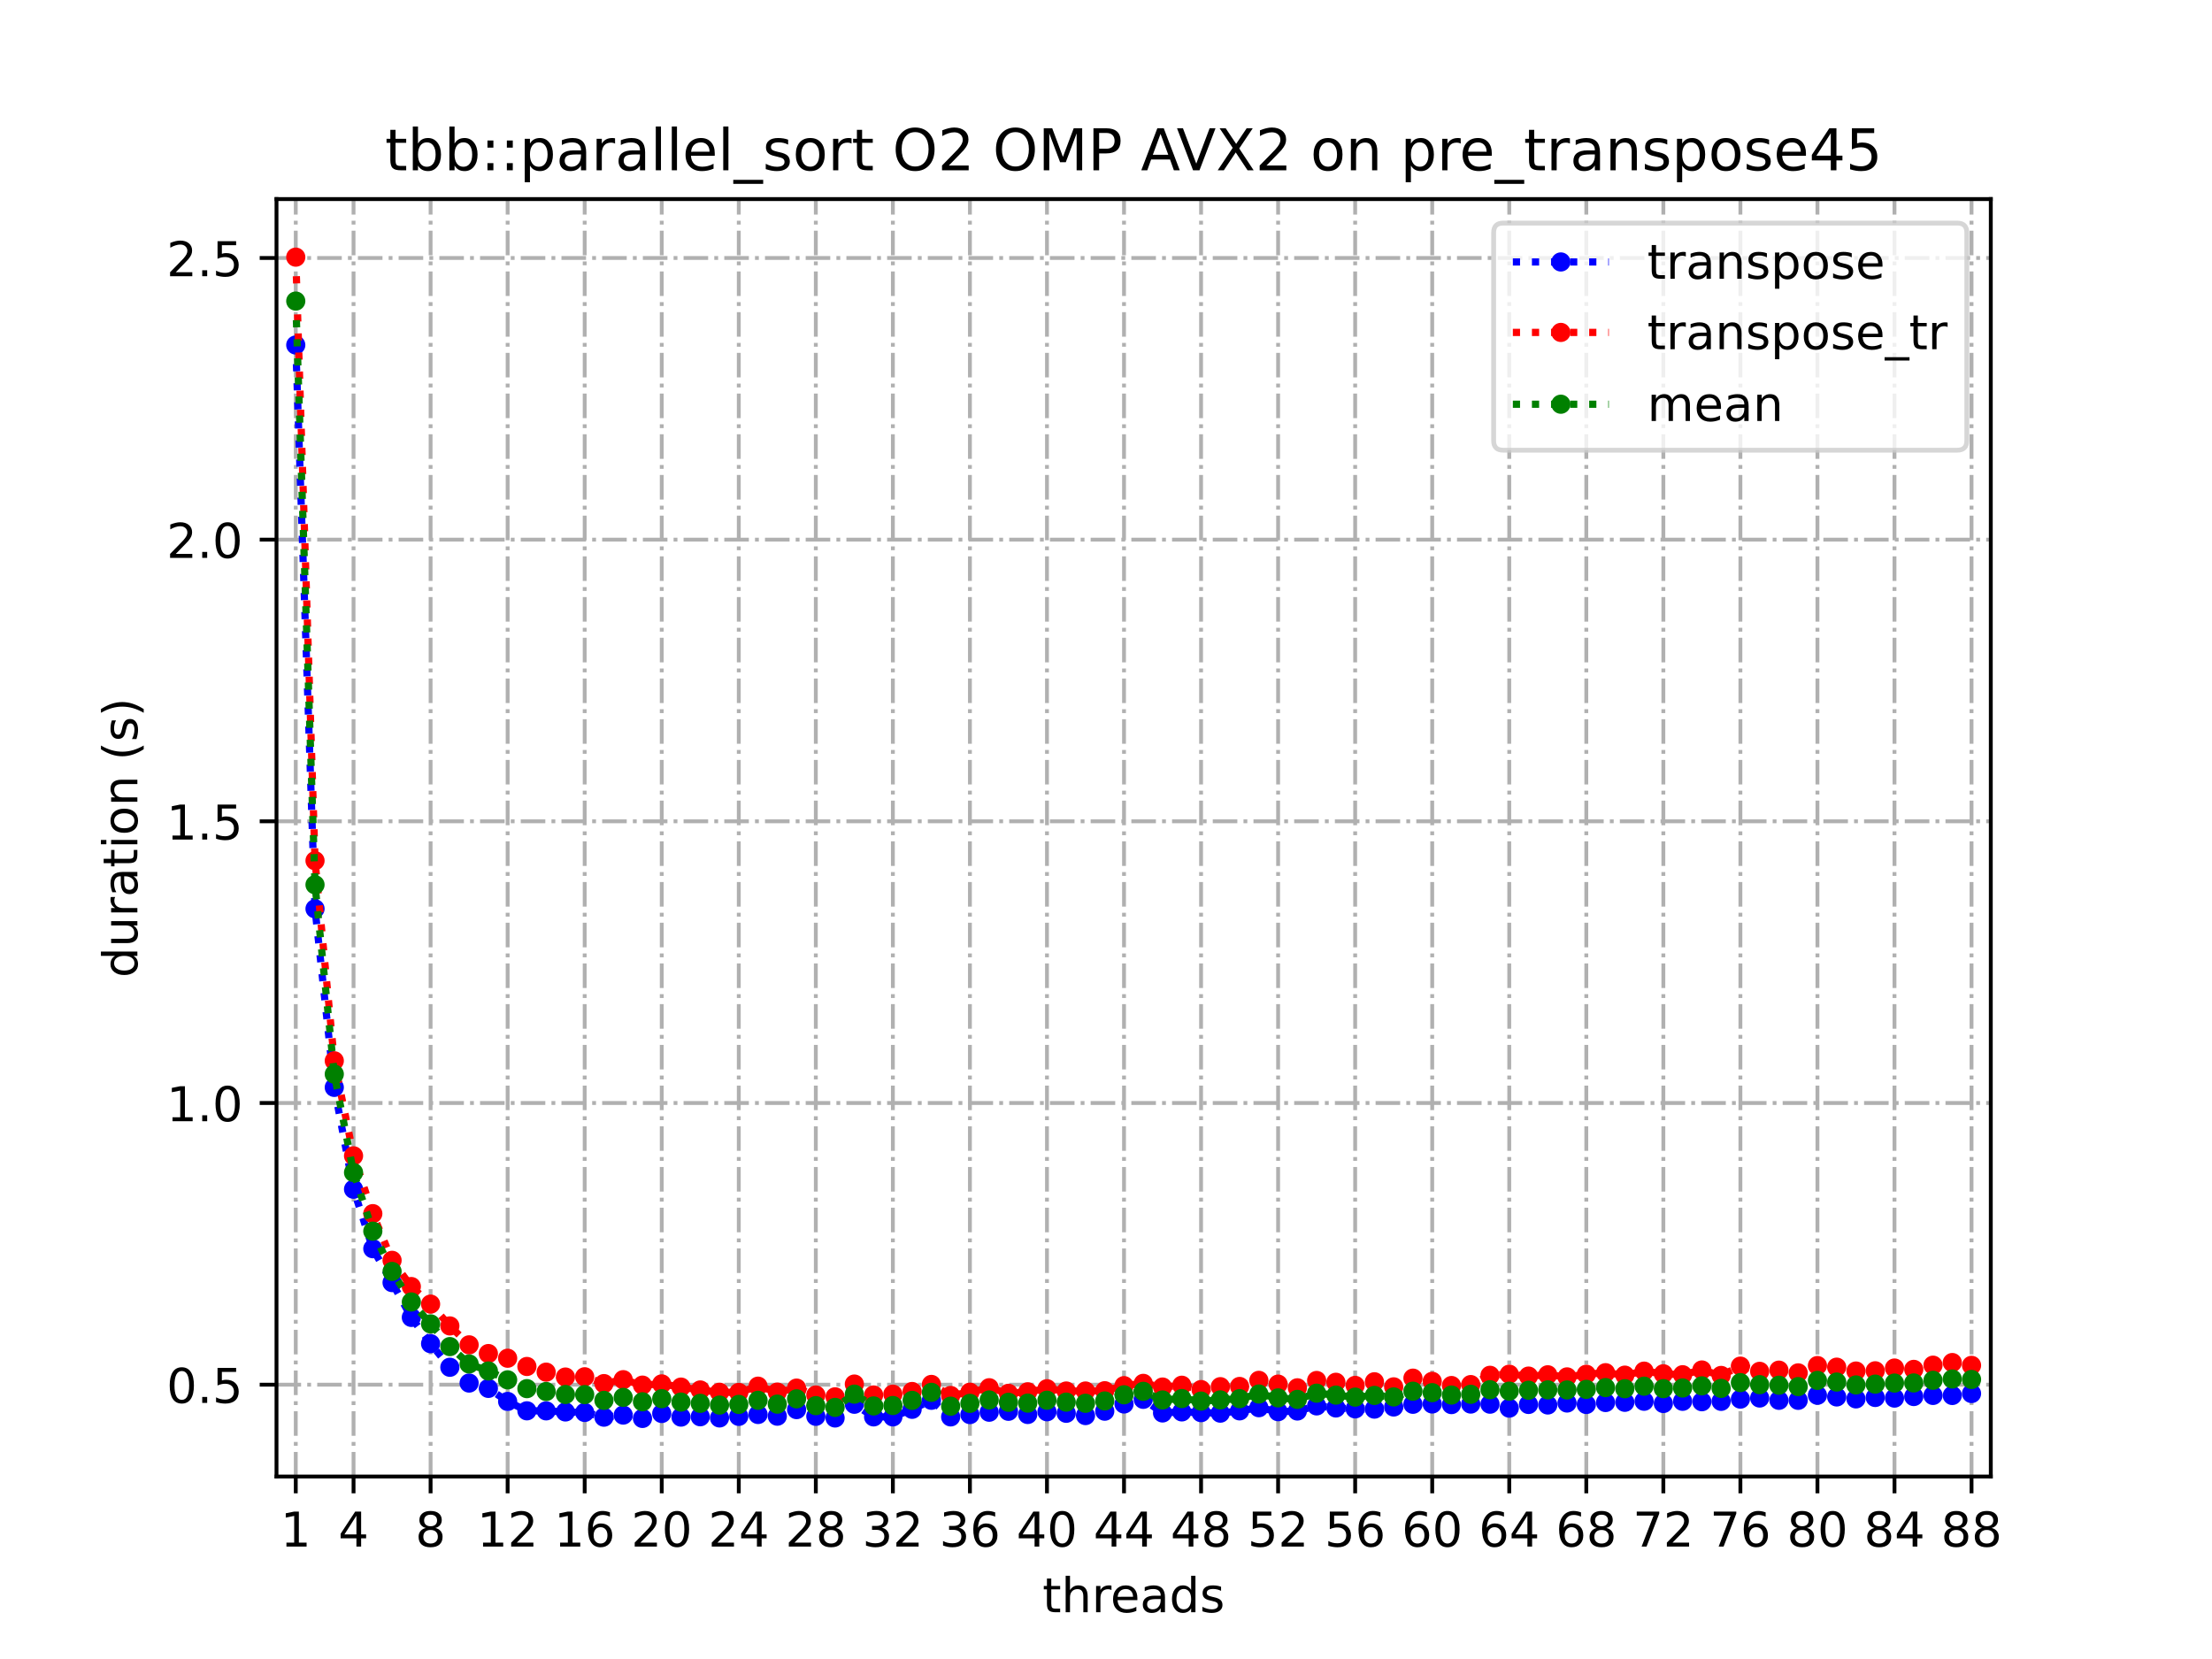 <?xml version="1.0" encoding="utf-8" standalone="no"?>
<!DOCTYPE svg PUBLIC "-//W3C//DTD SVG 1.1//EN"
  "http://www.w3.org/Graphics/SVG/1.1/DTD/svg11.dtd">
<!-- Created with matplotlib (https://matplotlib.org/) -->
<svg height="345.6pt" version="1.1" viewBox="0 0 460.8 345.6" width="460.8pt" xmlns="http://www.w3.org/2000/svg" xmlns:xlink="http://www.w3.org/1999/xlink">
 <defs>
  <style type="text/css">
*{stroke-linecap:butt;stroke-linejoin:round;}
  </style>
 </defs>
 <g id="figure_1">
  <g id="patch_1">
   <path d="M 0 345.6 
L 460.8 345.6 
L 460.8 0 
L 0 0 
z
" style="fill:#ffffff;"/>
  </g>
  <g id="axes_1">
   <g id="patch_2">
    <path d="M 57.6 307.584 
L 414.72 307.584 
L 414.72 41.472 
L 57.6 41.472 
z
" style="fill:#ffffff;"/>
   </g>
   <g id="matplotlib.axis_1">
    <g id="xtick_1">
     <g id="line2d_1">
      <path clip-path="url(#p4ca1bb114f)" d="M 61.613 307.584 
L 61.613 41.472 
" style="fill:none;stroke:#b0b0b0;stroke-dasharray:5.12,1.28,0.8,1.28;stroke-dashoffset:0;stroke-width:0.8;"/>
     </g>
     <g id="line2d_2">
      <defs>
       <path d="M 0 0 
L 0 3.5 
" id="mb5112b4949" style="stroke:#000000;stroke-width:0.8;"/>
      </defs>
      <g>
       <use style="stroke:#000000;stroke-width:0.8;" x="61.613" xlink:href="#mb5112b4949" y="307.584"/>
      </g>
     </g>
     <g id="text_1">
      <!-- 1 -->
      <defs>
       <path d="M 12.406 8.297 
L 28.516 8.297 
L 28.516 63.922 
L 10.984 60.406 
L 10.984 69.391 
L 28.422 72.906 
L 38.281 72.906 
L 38.281 8.297 
L 54.391 8.297 
L 54.391 0 
L 12.406 0 
z
" id="DejaVuSans-49"/>
      </defs>
      <g transform="translate(58.431 322.182)scale(0.1 -0.1)">
       <use xlink:href="#DejaVuSans-49"/>
      </g>
     </g>
    </g>
    <g id="xtick_2">
     <g id="line2d_3">
      <path clip-path="url(#p4ca1bb114f)" d="M 73.65 307.584 
L 73.65 41.472 
" style="fill:none;stroke:#b0b0b0;stroke-dasharray:5.12,1.28,0.8,1.28;stroke-dashoffset:0;stroke-width:0.8;"/>
     </g>
     <g id="line2d_4">
      <g>
       <use style="stroke:#000000;stroke-width:0.8;" x="73.65" xlink:href="#mb5112b4949" y="307.584"/>
      </g>
     </g>
     <g id="text_2">
      <!-- 4 -->
      <defs>
       <path d="M 37.797 64.312 
L 12.891 25.391 
L 37.797 25.391 
z
M 35.203 72.906 
L 47.609 72.906 
L 47.609 25.391 
L 58.016 25.391 
L 58.016 17.188 
L 47.609 17.188 
L 47.609 0 
L 37.797 0 
L 37.797 17.188 
L 4.891 17.188 
L 4.891 26.703 
z
" id="DejaVuSans-52"/>
      </defs>
      <g transform="translate(70.469 322.182)scale(0.1 -0.1)">
       <use xlink:href="#DejaVuSans-52"/>
      </g>
     </g>
    </g>
    <g id="xtick_3">
     <g id="line2d_5">
      <path clip-path="url(#p4ca1bb114f)" d="M 89.701 307.584 
L 89.701 41.472 
" style="fill:none;stroke:#b0b0b0;stroke-dasharray:5.12,1.28,0.8,1.28;stroke-dashoffset:0;stroke-width:0.8;"/>
     </g>
     <g id="line2d_6">
      <g>
       <use style="stroke:#000000;stroke-width:0.8;" x="89.701" xlink:href="#mb5112b4949" y="307.584"/>
      </g>
     </g>
     <g id="text_3">
      <!-- 8 -->
      <defs>
       <path d="M 31.781 34.625 
Q 24.75 34.625 20.719 30.859 
Q 16.703 27.094 16.703 20.516 
Q 16.703 13.922 20.719 10.156 
Q 24.75 6.391 31.781 6.391 
Q 38.812 6.391 42.859 10.172 
Q 46.922 13.969 46.922 20.516 
Q 46.922 27.094 42.891 30.859 
Q 38.875 34.625 31.781 34.625 
z
M 21.922 38.812 
Q 15.578 40.375 12.031 44.719 
Q 8.5 49.078 8.5 55.328 
Q 8.5 64.062 14.719 69.141 
Q 20.953 74.219 31.781 74.219 
Q 42.672 74.219 48.875 69.141 
Q 55.078 64.062 55.078 55.328 
Q 55.078 49.078 51.531 44.719 
Q 48 40.375 41.703 38.812 
Q 48.828 37.156 52.797 32.312 
Q 56.781 27.484 56.781 20.516 
Q 56.781 9.906 50.312 4.234 
Q 43.844 -1.422 31.781 -1.422 
Q 19.734 -1.422 13.25 4.234 
Q 6.781 9.906 6.781 20.516 
Q 6.781 27.484 10.781 32.312 
Q 14.797 37.156 21.922 38.812 
z
M 18.312 54.391 
Q 18.312 48.734 21.844 45.562 
Q 25.391 42.391 31.781 42.391 
Q 38.141 42.391 41.719 45.562 
Q 45.312 48.734 45.312 54.391 
Q 45.312 60.062 41.719 63.234 
Q 38.141 66.406 31.781 66.406 
Q 25.391 66.406 21.844 63.234 
Q 18.312 60.062 18.312 54.391 
z
" id="DejaVuSans-56"/>
      </defs>
      <g transform="translate(86.519 322.182)scale(0.1 -0.1)">
       <use xlink:href="#DejaVuSans-56"/>
      </g>
     </g>
    </g>
    <g id="xtick_4">
     <g id="line2d_7">
      <path clip-path="url(#p4ca1bb114f)" d="M 105.751 307.584 
L 105.751 41.472 
" style="fill:none;stroke:#b0b0b0;stroke-dasharray:5.12,1.28,0.8,1.28;stroke-dashoffset:0;stroke-width:0.8;"/>
     </g>
     <g id="line2d_8">
      <g>
       <use style="stroke:#000000;stroke-width:0.8;" x="105.751" xlink:href="#mb5112b4949" y="307.584"/>
      </g>
     </g>
     <g id="text_4">
      <!-- 12 -->
      <defs>
       <path d="M 19.188 8.297 
L 53.609 8.297 
L 53.609 0 
L 7.328 0 
L 7.328 8.297 
Q 12.938 14.109 22.625 23.891 
Q 32.328 33.688 34.812 36.531 
Q 39.547 41.844 41.422 45.531 
Q 43.312 49.219 43.312 52.781 
Q 43.312 58.594 39.234 62.25 
Q 35.156 65.922 28.609 65.922 
Q 23.969 65.922 18.812 64.312 
Q 13.672 62.703 7.812 59.422 
L 7.812 69.391 
Q 13.766 71.781 18.938 73 
Q 24.125 74.219 28.422 74.219 
Q 39.75 74.219 46.484 68.547 
Q 53.219 62.891 53.219 53.422 
Q 53.219 48.922 51.531 44.891 
Q 49.859 40.875 45.406 35.406 
Q 44.188 33.984 37.641 27.219 
Q 31.109 20.453 19.188 8.297 
z
" id="DejaVuSans-50"/>
      </defs>
      <g transform="translate(99.389 322.182)scale(0.1 -0.1)">
       <use xlink:href="#DejaVuSans-49"/>
       <use x="63.623" xlink:href="#DejaVuSans-50"/>
      </g>
     </g>
    </g>
    <g id="xtick_5">
     <g id="line2d_9">
      <path clip-path="url(#p4ca1bb114f)" d="M 121.801 307.584 
L 121.801 41.472 
" style="fill:none;stroke:#b0b0b0;stroke-dasharray:5.12,1.28,0.8,1.28;stroke-dashoffset:0;stroke-width:0.8;"/>
     </g>
     <g id="line2d_10">
      <g>
       <use style="stroke:#000000;stroke-width:0.8;" x="121.801" xlink:href="#mb5112b4949" y="307.584"/>
      </g>
     </g>
     <g id="text_5">
      <!-- 16 -->
      <defs>
       <path d="M 33.016 40.375 
Q 26.375 40.375 22.484 35.828 
Q 18.609 31.297 18.609 23.391 
Q 18.609 15.531 22.484 10.953 
Q 26.375 6.391 33.016 6.391 
Q 39.656 6.391 43.531 10.953 
Q 47.406 15.531 47.406 23.391 
Q 47.406 31.297 43.531 35.828 
Q 39.656 40.375 33.016 40.375 
z
M 52.594 71.297 
L 52.594 62.312 
Q 48.875 64.062 45.094 64.984 
Q 41.312 65.922 37.594 65.922 
Q 27.828 65.922 22.672 59.328 
Q 17.531 52.734 16.797 39.406 
Q 19.672 43.656 24.016 45.922 
Q 28.375 48.188 33.594 48.188 
Q 44.578 48.188 50.953 41.516 
Q 57.328 34.859 57.328 23.391 
Q 57.328 12.156 50.688 5.359 
Q 44.047 -1.422 33.016 -1.422 
Q 20.359 -1.422 13.672 8.266 
Q 6.984 17.969 6.984 36.375 
Q 6.984 53.656 15.188 63.938 
Q 23.391 74.219 37.203 74.219 
Q 40.922 74.219 44.703 73.484 
Q 48.484 72.75 52.594 71.297 
z
" id="DejaVuSans-54"/>
      </defs>
      <g transform="translate(115.439 322.182)scale(0.1 -0.1)">
       <use xlink:href="#DejaVuSans-49"/>
       <use x="63.623" xlink:href="#DejaVuSans-54"/>
      </g>
     </g>
    </g>
    <g id="xtick_6">
     <g id="line2d_11">
      <path clip-path="url(#p4ca1bb114f)" d="M 137.852 307.584 
L 137.852 41.472 
" style="fill:none;stroke:#b0b0b0;stroke-dasharray:5.12,1.28,0.8,1.28;stroke-dashoffset:0;stroke-width:0.8;"/>
     </g>
     <g id="line2d_12">
      <g>
       <use style="stroke:#000000;stroke-width:0.8;" x="137.852" xlink:href="#mb5112b4949" y="307.584"/>
      </g>
     </g>
     <g id="text_6">
      <!-- 20 -->
      <defs>
       <path d="M 31.781 66.406 
Q 24.172 66.406 20.328 58.906 
Q 16.5 51.422 16.5 36.375 
Q 16.5 21.391 20.328 13.891 
Q 24.172 6.391 31.781 6.391 
Q 39.453 6.391 43.281 13.891 
Q 47.125 21.391 47.125 36.375 
Q 47.125 51.422 43.281 58.906 
Q 39.453 66.406 31.781 66.406 
z
M 31.781 74.219 
Q 44.047 74.219 50.516 64.516 
Q 56.984 54.828 56.984 36.375 
Q 56.984 17.969 50.516 8.266 
Q 44.047 -1.422 31.781 -1.422 
Q 19.531 -1.422 13.062 8.266 
Q 6.594 17.969 6.594 36.375 
Q 6.594 54.828 13.062 64.516 
Q 19.531 74.219 31.781 74.219 
z
" id="DejaVuSans-48"/>
      </defs>
      <g transform="translate(131.489 322.182)scale(0.1 -0.1)">
       <use xlink:href="#DejaVuSans-50"/>
       <use x="63.623" xlink:href="#DejaVuSans-48"/>
      </g>
     </g>
    </g>
    <g id="xtick_7">
     <g id="line2d_13">
      <path clip-path="url(#p4ca1bb114f)" d="M 153.902 307.584 
L 153.902 41.472 
" style="fill:none;stroke:#b0b0b0;stroke-dasharray:5.12,1.28,0.8,1.28;stroke-dashoffset:0;stroke-width:0.8;"/>
     </g>
     <g id="line2d_14">
      <g>
       <use style="stroke:#000000;stroke-width:0.8;" x="153.902" xlink:href="#mb5112b4949" y="307.584"/>
      </g>
     </g>
     <g id="text_7">
      <!-- 24 -->
      <g transform="translate(147.54 322.182)scale(0.1 -0.1)">
       <use xlink:href="#DejaVuSans-50"/>
       <use x="63.623" xlink:href="#DejaVuSans-52"/>
      </g>
     </g>
    </g>
    <g id="xtick_8">
     <g id="line2d_15">
      <path clip-path="url(#p4ca1bb114f)" d="M 169.952 307.584 
L 169.952 41.472 
" style="fill:none;stroke:#b0b0b0;stroke-dasharray:5.12,1.28,0.8,1.28;stroke-dashoffset:0;stroke-width:0.8;"/>
     </g>
     <g id="line2d_16">
      <g>
       <use style="stroke:#000000;stroke-width:0.8;" x="169.952" xlink:href="#mb5112b4949" y="307.584"/>
      </g>
     </g>
     <g id="text_8">
      <!-- 28 -->
      <g transform="translate(163.59 322.182)scale(0.1 -0.1)">
       <use xlink:href="#DejaVuSans-50"/>
       <use x="63.623" xlink:href="#DejaVuSans-56"/>
      </g>
     </g>
    </g>
    <g id="xtick_9">
     <g id="line2d_17">
      <path clip-path="url(#p4ca1bb114f)" d="M 186.003 307.584 
L 186.003 41.472 
" style="fill:none;stroke:#b0b0b0;stroke-dasharray:5.12,1.28,0.8,1.28;stroke-dashoffset:0;stroke-width:0.8;"/>
     </g>
     <g id="line2d_18">
      <g>
       <use style="stroke:#000000;stroke-width:0.8;" x="186.003" xlink:href="#mb5112b4949" y="307.584"/>
      </g>
     </g>
     <g id="text_9">
      <!-- 32 -->
      <defs>
       <path d="M 40.578 39.312 
Q 47.656 37.797 51.625 33 
Q 55.609 28.219 55.609 21.188 
Q 55.609 10.406 48.188 4.484 
Q 40.766 -1.422 27.094 -1.422 
Q 22.516 -1.422 17.656 -0.516 
Q 12.797 0.391 7.625 2.203 
L 7.625 11.719 
Q 11.719 9.328 16.594 8.109 
Q 21.484 6.891 26.812 6.891 
Q 36.078 6.891 40.938 10.547 
Q 45.797 14.203 45.797 21.188 
Q 45.797 27.641 41.281 31.266 
Q 36.766 34.906 28.719 34.906 
L 20.219 34.906 
L 20.219 43.016 
L 29.109 43.016 
Q 36.375 43.016 40.234 45.922 
Q 44.094 48.828 44.094 54.297 
Q 44.094 59.906 40.109 62.906 
Q 36.141 65.922 28.719 65.922 
Q 24.656 65.922 20.016 65.031 
Q 15.375 64.156 9.812 62.312 
L 9.812 71.094 
Q 15.438 72.656 20.344 73.438 
Q 25.25 74.219 29.594 74.219 
Q 40.828 74.219 47.359 69.109 
Q 53.906 64.016 53.906 55.328 
Q 53.906 49.266 50.438 45.094 
Q 46.969 40.922 40.578 39.312 
z
" id="DejaVuSans-51"/>
      </defs>
      <g transform="translate(179.64 322.182)scale(0.1 -0.1)">
       <use xlink:href="#DejaVuSans-51"/>
       <use x="63.623" xlink:href="#DejaVuSans-50"/>
      </g>
     </g>
    </g>
    <g id="xtick_10">
     <g id="line2d_19">
      <path clip-path="url(#p4ca1bb114f)" d="M 202.053 307.584 
L 202.053 41.472 
" style="fill:none;stroke:#b0b0b0;stroke-dasharray:5.12,1.28,0.8,1.28;stroke-dashoffset:0;stroke-width:0.8;"/>
     </g>
     <g id="line2d_20">
      <g>
       <use style="stroke:#000000;stroke-width:0.8;" x="202.053" xlink:href="#mb5112b4949" y="307.584"/>
      </g>
     </g>
     <g id="text_10">
      <!-- 36 -->
      <g transform="translate(195.691 322.182)scale(0.1 -0.1)">
       <use xlink:href="#DejaVuSans-51"/>
       <use x="63.623" xlink:href="#DejaVuSans-54"/>
      </g>
     </g>
    </g>
    <g id="xtick_11">
     <g id="line2d_21">
      <path clip-path="url(#p4ca1bb114f)" d="M 218.103 307.584 
L 218.103 41.472 
" style="fill:none;stroke:#b0b0b0;stroke-dasharray:5.12,1.28,0.8,1.28;stroke-dashoffset:0;stroke-width:0.8;"/>
     </g>
     <g id="line2d_22">
      <g>
       <use style="stroke:#000000;stroke-width:0.8;" x="218.103" xlink:href="#mb5112b4949" y="307.584"/>
      </g>
     </g>
     <g id="text_11">
      <!-- 40 -->
      <g transform="translate(211.741 322.182)scale(0.1 -0.1)">
       <use xlink:href="#DejaVuSans-52"/>
       <use x="63.623" xlink:href="#DejaVuSans-48"/>
      </g>
     </g>
    </g>
    <g id="xtick_12">
     <g id="line2d_23">
      <path clip-path="url(#p4ca1bb114f)" d="M 234.154 307.584 
L 234.154 41.472 
" style="fill:none;stroke:#b0b0b0;stroke-dasharray:5.12,1.28,0.8,1.28;stroke-dashoffset:0;stroke-width:0.8;"/>
     </g>
     <g id="line2d_24">
      <g>
       <use style="stroke:#000000;stroke-width:0.8;" x="234.154" xlink:href="#mb5112b4949" y="307.584"/>
      </g>
     </g>
     <g id="text_12">
      <!-- 44 -->
      <g transform="translate(227.791 322.182)scale(0.1 -0.1)">
       <use xlink:href="#DejaVuSans-52"/>
       <use x="63.623" xlink:href="#DejaVuSans-52"/>
      </g>
     </g>
    </g>
    <g id="xtick_13">
     <g id="line2d_25">
      <path clip-path="url(#p4ca1bb114f)" d="M 250.204 307.584 
L 250.204 41.472 
" style="fill:none;stroke:#b0b0b0;stroke-dasharray:5.12,1.28,0.8,1.28;stroke-dashoffset:0;stroke-width:0.8;"/>
     </g>
     <g id="line2d_26">
      <g>
       <use style="stroke:#000000;stroke-width:0.8;" x="250.204" xlink:href="#mb5112b4949" y="307.584"/>
      </g>
     </g>
     <g id="text_13">
      <!-- 48 -->
      <g transform="translate(243.842 322.182)scale(0.1 -0.1)">
       <use xlink:href="#DejaVuSans-52"/>
       <use x="63.623" xlink:href="#DejaVuSans-56"/>
      </g>
     </g>
    </g>
    <g id="xtick_14">
     <g id="line2d_27">
      <path clip-path="url(#p4ca1bb114f)" d="M 266.254 307.584 
L 266.254 41.472 
" style="fill:none;stroke:#b0b0b0;stroke-dasharray:5.12,1.28,0.8,1.28;stroke-dashoffset:0;stroke-width:0.8;"/>
     </g>
     <g id="line2d_28">
      <g>
       <use style="stroke:#000000;stroke-width:0.8;" x="266.254" xlink:href="#mb5112b4949" y="307.584"/>
      </g>
     </g>
     <g id="text_14">
      <!-- 52 -->
      <defs>
       <path d="M 10.797 72.906 
L 49.516 72.906 
L 49.516 64.594 
L 19.828 64.594 
L 19.828 46.734 
Q 21.969 47.469 24.109 47.828 
Q 26.266 48.188 28.422 48.188 
Q 40.625 48.188 47.75 41.5 
Q 54.891 34.812 54.891 23.391 
Q 54.891 11.625 47.562 5.094 
Q 40.234 -1.422 26.906 -1.422 
Q 22.312 -1.422 17.547 -0.641 
Q 12.797 0.141 7.719 1.703 
L 7.719 11.625 
Q 12.109 9.234 16.797 8.062 
Q 21.484 6.891 26.703 6.891 
Q 35.156 6.891 40.078 11.328 
Q 45.016 15.766 45.016 23.391 
Q 45.016 31 40.078 35.438 
Q 35.156 39.891 26.703 39.891 
Q 22.75 39.891 18.812 39.016 
Q 14.891 38.141 10.797 36.281 
z
" id="DejaVuSans-53"/>
      </defs>
      <g transform="translate(259.892 322.182)scale(0.1 -0.1)">
       <use xlink:href="#DejaVuSans-53"/>
       <use x="63.623" xlink:href="#DejaVuSans-50"/>
      </g>
     </g>
    </g>
    <g id="xtick_15">
     <g id="line2d_29">
      <path clip-path="url(#p4ca1bb114f)" d="M 282.305 307.584 
L 282.305 41.472 
" style="fill:none;stroke:#b0b0b0;stroke-dasharray:5.12,1.28,0.8,1.28;stroke-dashoffset:0;stroke-width:0.8;"/>
     </g>
     <g id="line2d_30">
      <g>
       <use style="stroke:#000000;stroke-width:0.8;" x="282.305" xlink:href="#mb5112b4949" y="307.584"/>
      </g>
     </g>
     <g id="text_15">
      <!-- 56 -->
      <g transform="translate(275.942 322.182)scale(0.1 -0.1)">
       <use xlink:href="#DejaVuSans-53"/>
       <use x="63.623" xlink:href="#DejaVuSans-54"/>
      </g>
     </g>
    </g>
    <g id="xtick_16">
     <g id="line2d_31">
      <path clip-path="url(#p4ca1bb114f)" d="M 298.355 307.584 
L 298.355 41.472 
" style="fill:none;stroke:#b0b0b0;stroke-dasharray:5.12,1.28,0.8,1.28;stroke-dashoffset:0;stroke-width:0.8;"/>
     </g>
     <g id="line2d_32">
      <g>
       <use style="stroke:#000000;stroke-width:0.8;" x="298.355" xlink:href="#mb5112b4949" y="307.584"/>
      </g>
     </g>
     <g id="text_16">
      <!-- 60 -->
      <g transform="translate(291.993 322.182)scale(0.1 -0.1)">
       <use xlink:href="#DejaVuSans-54"/>
       <use x="63.623" xlink:href="#DejaVuSans-48"/>
      </g>
     </g>
    </g>
    <g id="xtick_17">
     <g id="line2d_33">
      <path clip-path="url(#p4ca1bb114f)" d="M 314.405 307.584 
L 314.405 41.472 
" style="fill:none;stroke:#b0b0b0;stroke-dasharray:5.12,1.28,0.8,1.28;stroke-dashoffset:0;stroke-width:0.8;"/>
     </g>
     <g id="line2d_34">
      <g>
       <use style="stroke:#000000;stroke-width:0.8;" x="314.405" xlink:href="#mb5112b4949" y="307.584"/>
      </g>
     </g>
     <g id="text_17">
      <!-- 64 -->
      <g transform="translate(308.043 322.182)scale(0.1 -0.1)">
       <use xlink:href="#DejaVuSans-54"/>
       <use x="63.623" xlink:href="#DejaVuSans-52"/>
      </g>
     </g>
    </g>
    <g id="xtick_18">
     <g id="line2d_35">
      <path clip-path="url(#p4ca1bb114f)" d="M 330.456 307.584 
L 330.456 41.472 
" style="fill:none;stroke:#b0b0b0;stroke-dasharray:5.12,1.28,0.8,1.28;stroke-dashoffset:0;stroke-width:0.8;"/>
     </g>
     <g id="line2d_36">
      <g>
       <use style="stroke:#000000;stroke-width:0.8;" x="330.456" xlink:href="#mb5112b4949" y="307.584"/>
      </g>
     </g>
     <g id="text_18">
      <!-- 68 -->
      <g transform="translate(324.093 322.182)scale(0.1 -0.1)">
       <use xlink:href="#DejaVuSans-54"/>
       <use x="63.623" xlink:href="#DejaVuSans-56"/>
      </g>
     </g>
    </g>
    <g id="xtick_19">
     <g id="line2d_37">
      <path clip-path="url(#p4ca1bb114f)" d="M 346.506 307.584 
L 346.506 41.472 
" style="fill:none;stroke:#b0b0b0;stroke-dasharray:5.12,1.28,0.8,1.28;stroke-dashoffset:0;stroke-width:0.8;"/>
     </g>
     <g id="line2d_38">
      <g>
       <use style="stroke:#000000;stroke-width:0.8;" x="346.506" xlink:href="#mb5112b4949" y="307.584"/>
      </g>
     </g>
     <g id="text_19">
      <!-- 72 -->
      <defs>
       <path d="M 8.203 72.906 
L 55.078 72.906 
L 55.078 68.703 
L 28.609 0 
L 18.312 0 
L 43.219 64.594 
L 8.203 64.594 
z
" id="DejaVuSans-55"/>
      </defs>
      <g transform="translate(340.144 322.182)scale(0.1 -0.1)">
       <use xlink:href="#DejaVuSans-55"/>
       <use x="63.623" xlink:href="#DejaVuSans-50"/>
      </g>
     </g>
    </g>
    <g id="xtick_20">
     <g id="line2d_39">
      <path clip-path="url(#p4ca1bb114f)" d="M 362.556 307.584 
L 362.556 41.472 
" style="fill:none;stroke:#b0b0b0;stroke-dasharray:5.12,1.28,0.8,1.28;stroke-dashoffset:0;stroke-width:0.8;"/>
     </g>
     <g id="line2d_40">
      <g>
       <use style="stroke:#000000;stroke-width:0.8;" x="362.556" xlink:href="#mb5112b4949" y="307.584"/>
      </g>
     </g>
     <g id="text_20">
      <!-- 76 -->
      <g transform="translate(356.194 322.182)scale(0.1 -0.1)">
       <use xlink:href="#DejaVuSans-55"/>
       <use x="63.623" xlink:href="#DejaVuSans-54"/>
      </g>
     </g>
    </g>
    <g id="xtick_21">
     <g id="line2d_41">
      <path clip-path="url(#p4ca1bb114f)" d="M 378.607 307.584 
L 378.607 41.472 
" style="fill:none;stroke:#b0b0b0;stroke-dasharray:5.12,1.28,0.8,1.28;stroke-dashoffset:0;stroke-width:0.8;"/>
     </g>
     <g id="line2d_42">
      <g>
       <use style="stroke:#000000;stroke-width:0.8;" x="378.607" xlink:href="#mb5112b4949" y="307.584"/>
      </g>
     </g>
     <g id="text_21">
      <!-- 80 -->
      <g transform="translate(372.244 322.182)scale(0.1 -0.1)">
       <use xlink:href="#DejaVuSans-56"/>
       <use x="63.623" xlink:href="#DejaVuSans-48"/>
      </g>
     </g>
    </g>
    <g id="xtick_22">
     <g id="line2d_43">
      <path clip-path="url(#p4ca1bb114f)" d="M 394.657 307.584 
L 394.657 41.472 
" style="fill:none;stroke:#b0b0b0;stroke-dasharray:5.12,1.28,0.8,1.28;stroke-dashoffset:0;stroke-width:0.8;"/>
     </g>
     <g id="line2d_44">
      <g>
       <use style="stroke:#000000;stroke-width:0.8;" x="394.657" xlink:href="#mb5112b4949" y="307.584"/>
      </g>
     </g>
     <g id="text_22">
      <!-- 84 -->
      <g transform="translate(388.295 322.182)scale(0.1 -0.1)">
       <use xlink:href="#DejaVuSans-56"/>
       <use x="63.623" xlink:href="#DejaVuSans-52"/>
      </g>
     </g>
    </g>
    <g id="xtick_23">
     <g id="line2d_45">
      <path clip-path="url(#p4ca1bb114f)" d="M 410.707 307.584 
L 410.707 41.472 
" style="fill:none;stroke:#b0b0b0;stroke-dasharray:5.12,1.28,0.8,1.28;stroke-dashoffset:0;stroke-width:0.8;"/>
     </g>
     <g id="line2d_46">
      <g>
       <use style="stroke:#000000;stroke-width:0.8;" x="410.707" xlink:href="#mb5112b4949" y="307.584"/>
      </g>
     </g>
     <g id="text_23">
      <!-- 88 -->
      <g transform="translate(404.345 322.182)scale(0.1 -0.1)">
       <use xlink:href="#DejaVuSans-56"/>
       <use x="63.623" xlink:href="#DejaVuSans-56"/>
      </g>
     </g>
    </g>
    <g id="text_24">
     <!-- threads -->
     <defs>
      <path d="M 18.312 70.219 
L 18.312 54.688 
L 36.812 54.688 
L 36.812 47.703 
L 18.312 47.703 
L 18.312 18.016 
Q 18.312 11.328 20.141 9.422 
Q 21.969 7.516 27.594 7.516 
L 36.812 7.516 
L 36.812 0 
L 27.594 0 
Q 17.188 0 13.234 3.875 
Q 9.281 7.766 9.281 18.016 
L 9.281 47.703 
L 2.688 47.703 
L 2.688 54.688 
L 9.281 54.688 
L 9.281 70.219 
z
" id="DejaVuSans-116"/>
      <path d="M 54.891 33.016 
L 54.891 0 
L 45.906 0 
L 45.906 32.719 
Q 45.906 40.484 42.875 44.328 
Q 39.844 48.188 33.797 48.188 
Q 26.516 48.188 22.312 43.547 
Q 18.109 38.922 18.109 30.906 
L 18.109 0 
L 9.078 0 
L 9.078 75.984 
L 18.109 75.984 
L 18.109 46.188 
Q 21.344 51.125 25.703 53.562 
Q 30.078 56 35.797 56 
Q 45.219 56 50.047 50.172 
Q 54.891 44.344 54.891 33.016 
z
" id="DejaVuSans-104"/>
      <path d="M 41.109 46.297 
Q 39.594 47.172 37.812 47.578 
Q 36.031 48 33.891 48 
Q 26.266 48 22.188 43.047 
Q 18.109 38.094 18.109 28.812 
L 18.109 0 
L 9.078 0 
L 9.078 54.688 
L 18.109 54.688 
L 18.109 46.188 
Q 20.953 51.172 25.484 53.578 
Q 30.031 56 36.531 56 
Q 37.453 56 38.578 55.875 
Q 39.703 55.766 41.062 55.516 
z
" id="DejaVuSans-114"/>
      <path d="M 56.203 29.594 
L 56.203 25.203 
L 14.891 25.203 
Q 15.484 15.922 20.484 11.062 
Q 25.484 6.203 34.422 6.203 
Q 39.594 6.203 44.453 7.469 
Q 49.312 8.734 54.109 11.281 
L 54.109 2.781 
Q 49.266 0.734 44.188 -0.344 
Q 39.109 -1.422 33.891 -1.422 
Q 20.797 -1.422 13.156 6.188 
Q 5.516 13.812 5.516 26.812 
Q 5.516 40.234 12.766 48.109 
Q 20.016 56 32.328 56 
Q 43.359 56 49.781 48.891 
Q 56.203 41.797 56.203 29.594 
z
M 47.219 32.234 
Q 47.125 39.594 43.094 43.984 
Q 39.062 48.391 32.422 48.391 
Q 24.906 48.391 20.391 44.141 
Q 15.875 39.891 15.188 32.172 
z
" id="DejaVuSans-101"/>
      <path d="M 34.281 27.484 
Q 23.391 27.484 19.188 25 
Q 14.984 22.516 14.984 16.5 
Q 14.984 11.719 18.141 8.906 
Q 21.297 6.109 26.703 6.109 
Q 34.188 6.109 38.703 11.406 
Q 43.219 16.703 43.219 25.484 
L 43.219 27.484 
z
M 52.203 31.203 
L 52.203 0 
L 43.219 0 
L 43.219 8.297 
Q 40.141 3.328 35.547 0.953 
Q 30.953 -1.422 24.312 -1.422 
Q 15.922 -1.422 10.953 3.297 
Q 6 8.016 6 15.922 
Q 6 25.141 12.172 29.828 
Q 18.359 34.516 30.609 34.516 
L 43.219 34.516 
L 43.219 35.406 
Q 43.219 41.609 39.141 45 
Q 35.062 48.391 27.688 48.391 
Q 23 48.391 18.547 47.266 
Q 14.109 46.141 10.016 43.891 
L 10.016 52.203 
Q 14.938 54.109 19.578 55.047 
Q 24.219 56 28.609 56 
Q 40.484 56 46.344 49.844 
Q 52.203 43.703 52.203 31.203 
z
" id="DejaVuSans-97"/>
      <path d="M 45.406 46.391 
L 45.406 75.984 
L 54.391 75.984 
L 54.391 0 
L 45.406 0 
L 45.406 8.203 
Q 42.578 3.328 38.25 0.953 
Q 33.938 -1.422 27.875 -1.422 
Q 17.969 -1.422 11.734 6.484 
Q 5.516 14.406 5.516 27.297 
Q 5.516 40.188 11.734 48.094 
Q 17.969 56 27.875 56 
Q 33.938 56 38.25 53.625 
Q 42.578 51.266 45.406 46.391 
z
M 14.797 27.297 
Q 14.797 17.391 18.875 11.75 
Q 22.953 6.109 30.078 6.109 
Q 37.203 6.109 41.297 11.75 
Q 45.406 17.391 45.406 27.297 
Q 45.406 37.203 41.297 42.844 
Q 37.203 48.484 30.078 48.484 
Q 22.953 48.484 18.875 42.844 
Q 14.797 37.203 14.797 27.297 
z
" id="DejaVuSans-100"/>
      <path d="M 44.281 53.078 
L 44.281 44.578 
Q 40.484 46.531 36.375 47.5 
Q 32.281 48.484 27.875 48.484 
Q 21.188 48.484 17.844 46.438 
Q 14.5 44.391 14.5 40.281 
Q 14.5 37.156 16.891 35.375 
Q 19.281 33.594 26.516 31.984 
L 29.594 31.297 
Q 39.156 29.25 43.188 25.516 
Q 47.219 21.781 47.219 15.094 
Q 47.219 7.469 41.188 3.016 
Q 35.156 -1.422 24.609 -1.422 
Q 20.219 -1.422 15.453 -0.562 
Q 10.688 0.297 5.422 2 
L 5.422 11.281 
Q 10.406 8.688 15.234 7.391 
Q 20.062 6.109 24.812 6.109 
Q 31.156 6.109 34.562 8.281 
Q 37.984 10.453 37.984 14.406 
Q 37.984 18.062 35.516 20.016 
Q 33.062 21.969 24.703 23.781 
L 21.578 24.516 
Q 13.234 26.266 9.516 29.906 
Q 5.812 33.547 5.812 39.891 
Q 5.812 47.609 11.281 51.797 
Q 16.75 56 26.812 56 
Q 31.781 56 36.172 55.266 
Q 40.578 54.547 44.281 53.078 
z
" id="DejaVuSans-115"/>
     </defs>
     <g transform="translate(217.169 335.861)scale(0.1 -0.1)">
      <use xlink:href="#DejaVuSans-116"/>
      <use x="39.209" xlink:href="#DejaVuSans-104"/>
      <use x="102.588" xlink:href="#DejaVuSans-114"/>
      <use x="141.451" xlink:href="#DejaVuSans-101"/>
      <use x="202.975" xlink:href="#DejaVuSans-97"/>
      <use x="264.254" xlink:href="#DejaVuSans-100"/>
      <use x="327.73" xlink:href="#DejaVuSans-115"/>
     </g>
    </g>
   </g>
   <g id="matplotlib.axis_2">
    <g id="ytick_1">
     <g id="line2d_47">
      <path clip-path="url(#p4ca1bb114f)" d="M 57.6 288.451 
L 414.72 288.451 
" style="fill:none;stroke:#b0b0b0;stroke-dasharray:5.12,1.28,0.8,1.28;stroke-dashoffset:0;stroke-width:0.8;"/>
     </g>
     <g id="line2d_48">
      <defs>
       <path d="M 0 0 
L -3.5 0 
" id="mbf1bd2e7b1" style="stroke:#000000;stroke-width:0.8;"/>
      </defs>
      <g>
       <use style="stroke:#000000;stroke-width:0.8;" x="57.6" xlink:href="#mbf1bd2e7b1" y="288.451"/>
      </g>
     </g>
     <g id="text_25">
      <!-- 0.5 -->
      <defs>
       <path d="M 10.688 12.406 
L 21 12.406 
L 21 0 
L 10.688 0 
z
" id="DejaVuSans-46"/>
      </defs>
      <g transform="translate(34.697 292.25)scale(0.1 -0.1)">
       <use xlink:href="#DejaVuSans-48"/>
       <use x="63.623" xlink:href="#DejaVuSans-46"/>
       <use x="95.41" xlink:href="#DejaVuSans-53"/>
      </g>
     </g>
    </g>
    <g id="ytick_2">
     <g id="line2d_49">
      <path clip-path="url(#p4ca1bb114f)" d="M 57.6 229.773 
L 414.72 229.773 
" style="fill:none;stroke:#b0b0b0;stroke-dasharray:5.12,1.28,0.8,1.28;stroke-dashoffset:0;stroke-width:0.8;"/>
     </g>
     <g id="line2d_50">
      <g>
       <use style="stroke:#000000;stroke-width:0.8;" x="57.6" xlink:href="#mbf1bd2e7b1" y="229.773"/>
      </g>
     </g>
     <g id="text_26">
      <!-- 1.0 -->
      <g transform="translate(34.697 233.572)scale(0.1 -0.1)">
       <use xlink:href="#DejaVuSans-49"/>
       <use x="63.623" xlink:href="#DejaVuSans-46"/>
       <use x="95.41" xlink:href="#DejaVuSans-48"/>
      </g>
     </g>
    </g>
    <g id="ytick_3">
     <g id="line2d_51">
      <path clip-path="url(#p4ca1bb114f)" d="M 57.6 171.095 
L 414.72 171.095 
" style="fill:none;stroke:#b0b0b0;stroke-dasharray:5.12,1.28,0.8,1.28;stroke-dashoffset:0;stroke-width:0.8;"/>
     </g>
     <g id="line2d_52">
      <g>
       <use style="stroke:#000000;stroke-width:0.8;" x="57.6" xlink:href="#mbf1bd2e7b1" y="171.095"/>
      </g>
     </g>
     <g id="text_27">
      <!-- 1.5 -->
      <g transform="translate(34.697 174.894)scale(0.1 -0.1)">
       <use xlink:href="#DejaVuSans-49"/>
       <use x="63.623" xlink:href="#DejaVuSans-46"/>
       <use x="95.41" xlink:href="#DejaVuSans-53"/>
      </g>
     </g>
    </g>
    <g id="ytick_4">
     <g id="line2d_53">
      <path clip-path="url(#p4ca1bb114f)" d="M 57.6 112.417 
L 414.72 112.417 
" style="fill:none;stroke:#b0b0b0;stroke-dasharray:5.12,1.28,0.8,1.28;stroke-dashoffset:0;stroke-width:0.8;"/>
     </g>
     <g id="line2d_54">
      <g>
       <use style="stroke:#000000;stroke-width:0.8;" x="57.6" xlink:href="#mbf1bd2e7b1" y="112.417"/>
      </g>
     </g>
     <g id="text_28">
      <!-- 2.0 -->
      <g transform="translate(34.697 116.216)scale(0.1 -0.1)">
       <use xlink:href="#DejaVuSans-50"/>
       <use x="63.623" xlink:href="#DejaVuSans-46"/>
       <use x="95.41" xlink:href="#DejaVuSans-48"/>
      </g>
     </g>
    </g>
    <g id="ytick_5">
     <g id="line2d_55">
      <path clip-path="url(#p4ca1bb114f)" d="M 57.6 53.739 
L 414.72 53.739 
" style="fill:none;stroke:#b0b0b0;stroke-dasharray:5.12,1.28,0.8,1.28;stroke-dashoffset:0;stroke-width:0.8;"/>
     </g>
     <g id="line2d_56">
      <g>
       <use style="stroke:#000000;stroke-width:0.8;" x="57.6" xlink:href="#mbf1bd2e7b1" y="53.739"/>
      </g>
     </g>
     <g id="text_29">
      <!-- 2.5 -->
      <g transform="translate(34.697 57.539)scale(0.1 -0.1)">
       <use xlink:href="#DejaVuSans-50"/>
       <use x="63.623" xlink:href="#DejaVuSans-46"/>
       <use x="95.41" xlink:href="#DejaVuSans-53"/>
      </g>
     </g>
    </g>
    <g id="text_30">
     <!-- duration (s) -->
     <defs>
      <path d="M 8.5 21.578 
L 8.5 54.688 
L 17.484 54.688 
L 17.484 21.922 
Q 17.484 14.156 20.5 10.266 
Q 23.531 6.391 29.594 6.391 
Q 36.859 6.391 41.078 11.031 
Q 45.312 15.672 45.312 23.688 
L 45.312 54.688 
L 54.297 54.688 
L 54.297 0 
L 45.312 0 
L 45.312 8.406 
Q 42.047 3.422 37.719 1 
Q 33.406 -1.422 27.688 -1.422 
Q 18.266 -1.422 13.375 4.438 
Q 8.5 10.297 8.5 21.578 
z
M 31.109 56 
z
" id="DejaVuSans-117"/>
      <path d="M 9.422 54.688 
L 18.406 54.688 
L 18.406 0 
L 9.422 0 
z
M 9.422 75.984 
L 18.406 75.984 
L 18.406 64.594 
L 9.422 64.594 
z
" id="DejaVuSans-105"/>
      <path d="M 30.609 48.391 
Q 23.391 48.391 19.188 42.75 
Q 14.984 37.109 14.984 27.297 
Q 14.984 17.484 19.156 11.844 
Q 23.344 6.203 30.609 6.203 
Q 37.797 6.203 41.984 11.859 
Q 46.188 17.531 46.188 27.297 
Q 46.188 37.016 41.984 42.703 
Q 37.797 48.391 30.609 48.391 
z
M 30.609 56 
Q 42.328 56 49.016 48.375 
Q 55.719 40.766 55.719 27.297 
Q 55.719 13.875 49.016 6.219 
Q 42.328 -1.422 30.609 -1.422 
Q 18.844 -1.422 12.172 6.219 
Q 5.516 13.875 5.516 27.297 
Q 5.516 40.766 12.172 48.375 
Q 18.844 56 30.609 56 
z
" id="DejaVuSans-111"/>
      <path d="M 54.891 33.016 
L 54.891 0 
L 45.906 0 
L 45.906 32.719 
Q 45.906 40.484 42.875 44.328 
Q 39.844 48.188 33.797 48.188 
Q 26.516 48.188 22.312 43.547 
Q 18.109 38.922 18.109 30.906 
L 18.109 0 
L 9.078 0 
L 9.078 54.688 
L 18.109 54.688 
L 18.109 46.188 
Q 21.344 51.125 25.703 53.562 
Q 30.078 56 35.797 56 
Q 45.219 56 50.047 50.172 
Q 54.891 44.344 54.891 33.016 
z
" id="DejaVuSans-110"/>
      <path id="DejaVuSans-32"/>
      <path d="M 31 75.875 
Q 24.469 64.656 21.281 53.656 
Q 18.109 42.672 18.109 31.391 
Q 18.109 20.125 21.312 9.062 
Q 24.516 -2 31 -13.188 
L 23.188 -13.188 
Q 15.875 -1.703 12.234 9.375 
Q 8.594 20.453 8.594 31.391 
Q 8.594 42.281 12.203 53.312 
Q 15.828 64.359 23.188 75.875 
z
" id="DejaVuSans-40"/>
      <path d="M 8.016 75.875 
L 15.828 75.875 
Q 23.141 64.359 26.781 53.312 
Q 30.422 42.281 30.422 31.391 
Q 30.422 20.453 26.781 9.375 
Q 23.141 -1.703 15.828 -13.188 
L 8.016 -13.188 
Q 14.5 -2 17.703 9.062 
Q 20.906 20.125 20.906 31.391 
Q 20.906 42.672 17.703 53.656 
Q 14.5 64.656 8.016 75.875 
z
" id="DejaVuSans-41"/>
     </defs>
     <g transform="translate(28.617 203.663)rotate(-90)scale(0.1 -0.1)">
      <use xlink:href="#DejaVuSans-100"/>
      <use x="63.477" xlink:href="#DejaVuSans-117"/>
      <use x="126.855" xlink:href="#DejaVuSans-114"/>
      <use x="167.969" xlink:href="#DejaVuSans-97"/>
      <use x="229.248" xlink:href="#DejaVuSans-116"/>
      <use x="268.457" xlink:href="#DejaVuSans-105"/>
      <use x="296.24" xlink:href="#DejaVuSans-111"/>
      <use x="357.422" xlink:href="#DejaVuSans-110"/>
      <use x="420.801" xlink:href="#DejaVuSans-32"/>
      <use x="452.588" xlink:href="#DejaVuSans-40"/>
      <use x="491.602" xlink:href="#DejaVuSans-115"/>
      <use x="543.701" xlink:href="#DejaVuSans-41"/>
     </g>
    </g>
   </g>
   <g id="line2d_57">
    <path clip-path="url(#p4ca1bb114f)" d="M 61.613 71.872 
L 65.625 189.318 
L 69.638 226.525 
L 73.65 247.742 
L 77.663 260.129 
L 81.676 267.187 
L 85.688 274.439 
L 89.701 279.913 
L 93.713 284.827 
L 97.726 288.114 
L 101.738 289.228 
L 105.751 291.949 
L 109.764 293.899 
L 113.776 293.906 
L 117.789 294.136 
L 121.801 294.237 
L 125.814 295.221 
L 129.827 294.784 
L 133.839 295.488 
L 137.852 294.451 
L 141.864 295.206 
L 145.877 295.135 
L 149.889 295.381 
L 153.902 295.055 
L 157.915 294.66 
L 161.927 295.016 
L 165.94 293.645 
L 169.952 295.042 
L 173.965 295.39 
L 177.978 292.531 
L 181.99 295.163 
L 186.003 295.162 
L 190.015 293.585 
L 194.028 291.703 
L 198.04 295.167 
L 202.053 294.678 
L 206.066 294.19 
L 210.078 293.997 
L 214.091 294.66 
L 218.103 294.094 
L 222.116 294.413 
L 226.129 294.888 
L 230.141 293.976 
L 234.154 292.473 
L 238.166 291.507 
L 242.179 294.342 
L 246.191 294.124 
L 250.204 294.278 
L 254.217 294.383 
L 258.229 293.909 
L 262.242 293.247 
L 266.254 294.079 
L 270.267 293.938 
L 274.28 292.873 
L 278.292 293.303 
L 282.305 293.494 
L 286.317 293.543 
L 290.33 293.099 
L 294.342 292.537 
L 298.355 292.473 
L 302.368 292.6 
L 306.38 292.488 
L 310.393 292.514 
L 314.405 293.337 
L 318.418 292.572 
L 322.431 292.682 
L 326.443 292.271 
L 330.456 292.576 
L 334.468 292.168 
L 338.481 292.124 
L 342.493 291.906 
L 346.506 292.373 
L 350.519 291.917 
L 354.531 292.002 
L 358.544 291.925 
L 362.556 291.461 
L 366.569 291.232 
L 370.582 291.711 
L 374.594 291.714 
L 378.607 290.659 
L 382.619 291.008 
L 386.632 291.414 
L 390.644 291.119 
L 394.657 291.247 
L 398.67 290.922 
L 402.682 290.693 
L 406.695 290.703 
L 410.707 290.299 
" style="fill:none;stroke:#0000ff;stroke-dasharray:1.5,2.475;stroke-dashoffset:0;stroke-width:1.5;"/>
    <defs>
     <path d="M 0 1.5 
C 0.398 1.5 0.779 1.342 1.061 1.061 
C 1.342 0.779 1.5 0.398 1.5 0 
C 1.5 -0.398 1.342 -0.779 1.061 -1.061 
C 0.779 -1.342 0.398 -1.5 0 -1.5 
C -0.398 -1.5 -0.779 -1.342 -1.061 -1.061 
C -1.342 -0.779 -1.5 -0.398 -1.5 0 
C -1.5 0.398 -1.342 0.779 -1.061 1.061 
C -0.779 1.342 -0.398 1.5 0 1.5 
z
" id="m0e907f4797" style="stroke:#0000ff;"/>
    </defs>
    <g clip-path="url(#p4ca1bb114f)">
     <use style="fill:#0000ff;stroke:#0000ff;" x="61.613" xlink:href="#m0e907f4797" y="71.872"/>
     <use style="fill:#0000ff;stroke:#0000ff;" x="65.625" xlink:href="#m0e907f4797" y="189.318"/>
     <use style="fill:#0000ff;stroke:#0000ff;" x="69.638" xlink:href="#m0e907f4797" y="226.525"/>
     <use style="fill:#0000ff;stroke:#0000ff;" x="73.65" xlink:href="#m0e907f4797" y="247.742"/>
     <use style="fill:#0000ff;stroke:#0000ff;" x="77.663" xlink:href="#m0e907f4797" y="260.129"/>
     <use style="fill:#0000ff;stroke:#0000ff;" x="81.676" xlink:href="#m0e907f4797" y="267.187"/>
     <use style="fill:#0000ff;stroke:#0000ff;" x="85.688" xlink:href="#m0e907f4797" y="274.439"/>
     <use style="fill:#0000ff;stroke:#0000ff;" x="89.701" xlink:href="#m0e907f4797" y="279.913"/>
     <use style="fill:#0000ff;stroke:#0000ff;" x="93.713" xlink:href="#m0e907f4797" y="284.827"/>
     <use style="fill:#0000ff;stroke:#0000ff;" x="97.726" xlink:href="#m0e907f4797" y="288.114"/>
     <use style="fill:#0000ff;stroke:#0000ff;" x="101.738" xlink:href="#m0e907f4797" y="289.228"/>
     <use style="fill:#0000ff;stroke:#0000ff;" x="105.751" xlink:href="#m0e907f4797" y="291.949"/>
     <use style="fill:#0000ff;stroke:#0000ff;" x="109.764" xlink:href="#m0e907f4797" y="293.899"/>
     <use style="fill:#0000ff;stroke:#0000ff;" x="113.776" xlink:href="#m0e907f4797" y="293.906"/>
     <use style="fill:#0000ff;stroke:#0000ff;" x="117.789" xlink:href="#m0e907f4797" y="294.136"/>
     <use style="fill:#0000ff;stroke:#0000ff;" x="121.801" xlink:href="#m0e907f4797" y="294.237"/>
     <use style="fill:#0000ff;stroke:#0000ff;" x="125.814" xlink:href="#m0e907f4797" y="295.221"/>
     <use style="fill:#0000ff;stroke:#0000ff;" x="129.827" xlink:href="#m0e907f4797" y="294.784"/>
     <use style="fill:#0000ff;stroke:#0000ff;" x="133.839" xlink:href="#m0e907f4797" y="295.488"/>
     <use style="fill:#0000ff;stroke:#0000ff;" x="137.852" xlink:href="#m0e907f4797" y="294.451"/>
     <use style="fill:#0000ff;stroke:#0000ff;" x="141.864" xlink:href="#m0e907f4797" y="295.206"/>
     <use style="fill:#0000ff;stroke:#0000ff;" x="145.877" xlink:href="#m0e907f4797" y="295.135"/>
     <use style="fill:#0000ff;stroke:#0000ff;" x="149.889" xlink:href="#m0e907f4797" y="295.381"/>
     <use style="fill:#0000ff;stroke:#0000ff;" x="153.902" xlink:href="#m0e907f4797" y="295.055"/>
     <use style="fill:#0000ff;stroke:#0000ff;" x="157.915" xlink:href="#m0e907f4797" y="294.66"/>
     <use style="fill:#0000ff;stroke:#0000ff;" x="161.927" xlink:href="#m0e907f4797" y="295.016"/>
     <use style="fill:#0000ff;stroke:#0000ff;" x="165.94" xlink:href="#m0e907f4797" y="293.645"/>
     <use style="fill:#0000ff;stroke:#0000ff;" x="169.952" xlink:href="#m0e907f4797" y="295.042"/>
     <use style="fill:#0000ff;stroke:#0000ff;" x="173.965" xlink:href="#m0e907f4797" y="295.39"/>
     <use style="fill:#0000ff;stroke:#0000ff;" x="177.978" xlink:href="#m0e907f4797" y="292.531"/>
     <use style="fill:#0000ff;stroke:#0000ff;" x="181.99" xlink:href="#m0e907f4797" y="295.163"/>
     <use style="fill:#0000ff;stroke:#0000ff;" x="186.003" xlink:href="#m0e907f4797" y="295.162"/>
     <use style="fill:#0000ff;stroke:#0000ff;" x="190.015" xlink:href="#m0e907f4797" y="293.585"/>
     <use style="fill:#0000ff;stroke:#0000ff;" x="194.028" xlink:href="#m0e907f4797" y="291.703"/>
     <use style="fill:#0000ff;stroke:#0000ff;" x="198.04" xlink:href="#m0e907f4797" y="295.167"/>
     <use style="fill:#0000ff;stroke:#0000ff;" x="202.053" xlink:href="#m0e907f4797" y="294.678"/>
     <use style="fill:#0000ff;stroke:#0000ff;" x="206.066" xlink:href="#m0e907f4797" y="294.19"/>
     <use style="fill:#0000ff;stroke:#0000ff;" x="210.078" xlink:href="#m0e907f4797" y="293.997"/>
     <use style="fill:#0000ff;stroke:#0000ff;" x="214.091" xlink:href="#m0e907f4797" y="294.66"/>
     <use style="fill:#0000ff;stroke:#0000ff;" x="218.103" xlink:href="#m0e907f4797" y="294.094"/>
     <use style="fill:#0000ff;stroke:#0000ff;" x="222.116" xlink:href="#m0e907f4797" y="294.413"/>
     <use style="fill:#0000ff;stroke:#0000ff;" x="226.129" xlink:href="#m0e907f4797" y="294.888"/>
     <use style="fill:#0000ff;stroke:#0000ff;" x="230.141" xlink:href="#m0e907f4797" y="293.976"/>
     <use style="fill:#0000ff;stroke:#0000ff;" x="234.154" xlink:href="#m0e907f4797" y="292.473"/>
     <use style="fill:#0000ff;stroke:#0000ff;" x="238.166" xlink:href="#m0e907f4797" y="291.507"/>
     <use style="fill:#0000ff;stroke:#0000ff;" x="242.179" xlink:href="#m0e907f4797" y="294.342"/>
     <use style="fill:#0000ff;stroke:#0000ff;" x="246.191" xlink:href="#m0e907f4797" y="294.124"/>
     <use style="fill:#0000ff;stroke:#0000ff;" x="250.204" xlink:href="#m0e907f4797" y="294.278"/>
     <use style="fill:#0000ff;stroke:#0000ff;" x="254.217" xlink:href="#m0e907f4797" y="294.383"/>
     <use style="fill:#0000ff;stroke:#0000ff;" x="258.229" xlink:href="#m0e907f4797" y="293.909"/>
     <use style="fill:#0000ff;stroke:#0000ff;" x="262.242" xlink:href="#m0e907f4797" y="293.247"/>
     <use style="fill:#0000ff;stroke:#0000ff;" x="266.254" xlink:href="#m0e907f4797" y="294.079"/>
     <use style="fill:#0000ff;stroke:#0000ff;" x="270.267" xlink:href="#m0e907f4797" y="293.938"/>
     <use style="fill:#0000ff;stroke:#0000ff;" x="274.28" xlink:href="#m0e907f4797" y="292.873"/>
     <use style="fill:#0000ff;stroke:#0000ff;" x="278.292" xlink:href="#m0e907f4797" y="293.303"/>
     <use style="fill:#0000ff;stroke:#0000ff;" x="282.305" xlink:href="#m0e907f4797" y="293.494"/>
     <use style="fill:#0000ff;stroke:#0000ff;" x="286.317" xlink:href="#m0e907f4797" y="293.543"/>
     <use style="fill:#0000ff;stroke:#0000ff;" x="290.33" xlink:href="#m0e907f4797" y="293.099"/>
     <use style="fill:#0000ff;stroke:#0000ff;" x="294.342" xlink:href="#m0e907f4797" y="292.537"/>
     <use style="fill:#0000ff;stroke:#0000ff;" x="298.355" xlink:href="#m0e907f4797" y="292.473"/>
     <use style="fill:#0000ff;stroke:#0000ff;" x="302.368" xlink:href="#m0e907f4797" y="292.6"/>
     <use style="fill:#0000ff;stroke:#0000ff;" x="306.38" xlink:href="#m0e907f4797" y="292.488"/>
     <use style="fill:#0000ff;stroke:#0000ff;" x="310.393" xlink:href="#m0e907f4797" y="292.514"/>
     <use style="fill:#0000ff;stroke:#0000ff;" x="314.405" xlink:href="#m0e907f4797" y="293.337"/>
     <use style="fill:#0000ff;stroke:#0000ff;" x="318.418" xlink:href="#m0e907f4797" y="292.572"/>
     <use style="fill:#0000ff;stroke:#0000ff;" x="322.431" xlink:href="#m0e907f4797" y="292.682"/>
     <use style="fill:#0000ff;stroke:#0000ff;" x="326.443" xlink:href="#m0e907f4797" y="292.271"/>
     <use style="fill:#0000ff;stroke:#0000ff;" x="330.456" xlink:href="#m0e907f4797" y="292.576"/>
     <use style="fill:#0000ff;stroke:#0000ff;" x="334.468" xlink:href="#m0e907f4797" y="292.168"/>
     <use style="fill:#0000ff;stroke:#0000ff;" x="338.481" xlink:href="#m0e907f4797" y="292.124"/>
     <use style="fill:#0000ff;stroke:#0000ff;" x="342.493" xlink:href="#m0e907f4797" y="291.906"/>
     <use style="fill:#0000ff;stroke:#0000ff;" x="346.506" xlink:href="#m0e907f4797" y="292.373"/>
     <use style="fill:#0000ff;stroke:#0000ff;" x="350.519" xlink:href="#m0e907f4797" y="291.917"/>
     <use style="fill:#0000ff;stroke:#0000ff;" x="354.531" xlink:href="#m0e907f4797" y="292.002"/>
     <use style="fill:#0000ff;stroke:#0000ff;" x="358.544" xlink:href="#m0e907f4797" y="291.925"/>
     <use style="fill:#0000ff;stroke:#0000ff;" x="362.556" xlink:href="#m0e907f4797" y="291.461"/>
     <use style="fill:#0000ff;stroke:#0000ff;" x="366.569" xlink:href="#m0e907f4797" y="291.232"/>
     <use style="fill:#0000ff;stroke:#0000ff;" x="370.582" xlink:href="#m0e907f4797" y="291.711"/>
     <use style="fill:#0000ff;stroke:#0000ff;" x="374.594" xlink:href="#m0e907f4797" y="291.714"/>
     <use style="fill:#0000ff;stroke:#0000ff;" x="378.607" xlink:href="#m0e907f4797" y="290.659"/>
     <use style="fill:#0000ff;stroke:#0000ff;" x="382.619" xlink:href="#m0e907f4797" y="291.008"/>
     <use style="fill:#0000ff;stroke:#0000ff;" x="386.632" xlink:href="#m0e907f4797" y="291.414"/>
     <use style="fill:#0000ff;stroke:#0000ff;" x="390.644" xlink:href="#m0e907f4797" y="291.119"/>
     <use style="fill:#0000ff;stroke:#0000ff;" x="394.657" xlink:href="#m0e907f4797" y="291.247"/>
     <use style="fill:#0000ff;stroke:#0000ff;" x="398.67" xlink:href="#m0e907f4797" y="290.922"/>
     <use style="fill:#0000ff;stroke:#0000ff;" x="402.682" xlink:href="#m0e907f4797" y="290.693"/>
     <use style="fill:#0000ff;stroke:#0000ff;" x="406.695" xlink:href="#m0e907f4797" y="290.703"/>
     <use style="fill:#0000ff;stroke:#0000ff;" x="410.707" xlink:href="#m0e907f4797" y="290.299"/>
    </g>
   </g>
   <g id="line2d_58">
    <path clip-path="url(#p4ca1bb114f)" d="M 61.613 53.568 
L 65.625 179.298 
L 69.638 220.987 
L 73.65 240.778 
L 77.663 252.825 
L 81.676 262.552 
L 85.688 268.011 
L 89.701 271.669 
L 93.713 276.215 
L 97.726 280.157 
L 101.738 281.972 
L 105.751 282.945 
L 109.764 284.662 
L 113.776 285.846 
L 117.789 286.864 
L 121.801 286.808 
L 125.814 288.23 
L 129.827 287.414 
L 133.839 288.548 
L 137.852 288.292 
L 141.864 288.958 
L 145.877 289.557 
L 149.889 290.03 
L 153.902 290.072 
L 157.915 288.765 
L 161.927 289.999 
L 165.94 289.168 
L 169.952 290.607 
L 173.965 290.987 
L 177.978 288.326 
L 181.99 290.603 
L 186.003 290.431 
L 190.015 289.876 
L 194.028 288.401 
L 198.04 290.708 
L 202.053 290.021 
L 206.066 289.093 
L 210.078 290.256 
L 214.091 289.937 
L 218.103 289.298 
L 222.116 289.773 
L 226.129 289.773 
L 230.141 289.714 
L 234.154 288.655 
L 238.166 288.182 
L 242.179 288.946 
L 246.191 288.571 
L 250.204 289.475 
L 254.217 288.87 
L 258.229 288.825 
L 262.242 287.553 
L 266.254 288.339 
L 270.267 289.109 
L 274.28 287.582 
L 278.292 287.957 
L 282.305 288.604 
L 286.317 287.851 
L 290.33 288.908 
L 294.342 287.095 
L 298.355 287.763 
L 302.368 288.632 
L 306.38 288.435 
L 310.393 286.503 
L 314.405 286.274 
L 318.418 286.665 
L 322.431 286.395 
L 326.443 286.834 
L 330.456 286.289 
L 334.468 285.959 
L 338.481 286.47 
L 342.493 285.634 
L 346.506 286.186 
L 350.519 286.382 
L 354.531 285.394 
L 358.544 286.531 
L 362.556 284.591 
L 366.569 285.676 
L 370.582 285.428 
L 374.594 285.996 
L 378.607 284.473 
L 382.619 284.808 
L 386.632 285.612 
L 390.644 285.564 
L 394.657 284.988 
L 398.67 285.267 
L 402.682 284.394 
L 406.695 283.844 
L 410.707 284.432 
" style="fill:none;stroke:#ff0000;stroke-dasharray:1.5,2.475;stroke-dashoffset:0;stroke-width:1.5;"/>
    <defs>
     <path d="M 0 1.5 
C 0.398 1.5 0.779 1.342 1.061 1.061 
C 1.342 0.779 1.5 0.398 1.5 0 
C 1.5 -0.398 1.342 -0.779 1.061 -1.061 
C 0.779 -1.342 0.398 -1.5 0 -1.5 
C -0.398 -1.5 -0.779 -1.342 -1.061 -1.061 
C -1.342 -0.779 -1.5 -0.398 -1.5 0 
C -1.5 0.398 -1.342 0.779 -1.061 1.061 
C -0.779 1.342 -0.398 1.5 0 1.5 
z
" id="mdaccea8d36" style="stroke:#ff0000;"/>
    </defs>
    <g clip-path="url(#p4ca1bb114f)">
     <use style="fill:#ff0000;stroke:#ff0000;" x="61.613" xlink:href="#mdaccea8d36" y="53.568"/>
     <use style="fill:#ff0000;stroke:#ff0000;" x="65.625" xlink:href="#mdaccea8d36" y="179.298"/>
     <use style="fill:#ff0000;stroke:#ff0000;" x="69.638" xlink:href="#mdaccea8d36" y="220.987"/>
     <use style="fill:#ff0000;stroke:#ff0000;" x="73.65" xlink:href="#mdaccea8d36" y="240.778"/>
     <use style="fill:#ff0000;stroke:#ff0000;" x="77.663" xlink:href="#mdaccea8d36" y="252.825"/>
     <use style="fill:#ff0000;stroke:#ff0000;" x="81.676" xlink:href="#mdaccea8d36" y="262.552"/>
     <use style="fill:#ff0000;stroke:#ff0000;" x="85.688" xlink:href="#mdaccea8d36" y="268.011"/>
     <use style="fill:#ff0000;stroke:#ff0000;" x="89.701" xlink:href="#mdaccea8d36" y="271.669"/>
     <use style="fill:#ff0000;stroke:#ff0000;" x="93.713" xlink:href="#mdaccea8d36" y="276.215"/>
     <use style="fill:#ff0000;stroke:#ff0000;" x="97.726" xlink:href="#mdaccea8d36" y="280.157"/>
     <use style="fill:#ff0000;stroke:#ff0000;" x="101.738" xlink:href="#mdaccea8d36" y="281.972"/>
     <use style="fill:#ff0000;stroke:#ff0000;" x="105.751" xlink:href="#mdaccea8d36" y="282.945"/>
     <use style="fill:#ff0000;stroke:#ff0000;" x="109.764" xlink:href="#mdaccea8d36" y="284.662"/>
     <use style="fill:#ff0000;stroke:#ff0000;" x="113.776" xlink:href="#mdaccea8d36" y="285.846"/>
     <use style="fill:#ff0000;stroke:#ff0000;" x="117.789" xlink:href="#mdaccea8d36" y="286.864"/>
     <use style="fill:#ff0000;stroke:#ff0000;" x="121.801" xlink:href="#mdaccea8d36" y="286.808"/>
     <use style="fill:#ff0000;stroke:#ff0000;" x="125.814" xlink:href="#mdaccea8d36" y="288.23"/>
     <use style="fill:#ff0000;stroke:#ff0000;" x="129.827" xlink:href="#mdaccea8d36" y="287.414"/>
     <use style="fill:#ff0000;stroke:#ff0000;" x="133.839" xlink:href="#mdaccea8d36" y="288.548"/>
     <use style="fill:#ff0000;stroke:#ff0000;" x="137.852" xlink:href="#mdaccea8d36" y="288.292"/>
     <use style="fill:#ff0000;stroke:#ff0000;" x="141.864" xlink:href="#mdaccea8d36" y="288.958"/>
     <use style="fill:#ff0000;stroke:#ff0000;" x="145.877" xlink:href="#mdaccea8d36" y="289.557"/>
     <use style="fill:#ff0000;stroke:#ff0000;" x="149.889" xlink:href="#mdaccea8d36" y="290.03"/>
     <use style="fill:#ff0000;stroke:#ff0000;" x="153.902" xlink:href="#mdaccea8d36" y="290.072"/>
     <use style="fill:#ff0000;stroke:#ff0000;" x="157.915" xlink:href="#mdaccea8d36" y="288.765"/>
     <use style="fill:#ff0000;stroke:#ff0000;" x="161.927" xlink:href="#mdaccea8d36" y="289.999"/>
     <use style="fill:#ff0000;stroke:#ff0000;" x="165.94" xlink:href="#mdaccea8d36" y="289.168"/>
     <use style="fill:#ff0000;stroke:#ff0000;" x="169.952" xlink:href="#mdaccea8d36" y="290.607"/>
     <use style="fill:#ff0000;stroke:#ff0000;" x="173.965" xlink:href="#mdaccea8d36" y="290.987"/>
     <use style="fill:#ff0000;stroke:#ff0000;" x="177.978" xlink:href="#mdaccea8d36" y="288.326"/>
     <use style="fill:#ff0000;stroke:#ff0000;" x="181.99" xlink:href="#mdaccea8d36" y="290.603"/>
     <use style="fill:#ff0000;stroke:#ff0000;" x="186.003" xlink:href="#mdaccea8d36" y="290.431"/>
     <use style="fill:#ff0000;stroke:#ff0000;" x="190.015" xlink:href="#mdaccea8d36" y="289.876"/>
     <use style="fill:#ff0000;stroke:#ff0000;" x="194.028" xlink:href="#mdaccea8d36" y="288.401"/>
     <use style="fill:#ff0000;stroke:#ff0000;" x="198.04" xlink:href="#mdaccea8d36" y="290.708"/>
     <use style="fill:#ff0000;stroke:#ff0000;" x="202.053" xlink:href="#mdaccea8d36" y="290.021"/>
     <use style="fill:#ff0000;stroke:#ff0000;" x="206.066" xlink:href="#mdaccea8d36" y="289.093"/>
     <use style="fill:#ff0000;stroke:#ff0000;" x="210.078" xlink:href="#mdaccea8d36" y="290.256"/>
     <use style="fill:#ff0000;stroke:#ff0000;" x="214.091" xlink:href="#mdaccea8d36" y="289.937"/>
     <use style="fill:#ff0000;stroke:#ff0000;" x="218.103" xlink:href="#mdaccea8d36" y="289.298"/>
     <use style="fill:#ff0000;stroke:#ff0000;" x="222.116" xlink:href="#mdaccea8d36" y="289.773"/>
     <use style="fill:#ff0000;stroke:#ff0000;" x="226.129" xlink:href="#mdaccea8d36" y="289.773"/>
     <use style="fill:#ff0000;stroke:#ff0000;" x="230.141" xlink:href="#mdaccea8d36" y="289.714"/>
     <use style="fill:#ff0000;stroke:#ff0000;" x="234.154" xlink:href="#mdaccea8d36" y="288.655"/>
     <use style="fill:#ff0000;stroke:#ff0000;" x="238.166" xlink:href="#mdaccea8d36" y="288.182"/>
     <use style="fill:#ff0000;stroke:#ff0000;" x="242.179" xlink:href="#mdaccea8d36" y="288.946"/>
     <use style="fill:#ff0000;stroke:#ff0000;" x="246.191" xlink:href="#mdaccea8d36" y="288.571"/>
     <use style="fill:#ff0000;stroke:#ff0000;" x="250.204" xlink:href="#mdaccea8d36" y="289.475"/>
     <use style="fill:#ff0000;stroke:#ff0000;" x="254.217" xlink:href="#mdaccea8d36" y="288.87"/>
     <use style="fill:#ff0000;stroke:#ff0000;" x="258.229" xlink:href="#mdaccea8d36" y="288.825"/>
     <use style="fill:#ff0000;stroke:#ff0000;" x="262.242" xlink:href="#mdaccea8d36" y="287.553"/>
     <use style="fill:#ff0000;stroke:#ff0000;" x="266.254" xlink:href="#mdaccea8d36" y="288.339"/>
     <use style="fill:#ff0000;stroke:#ff0000;" x="270.267" xlink:href="#mdaccea8d36" y="289.109"/>
     <use style="fill:#ff0000;stroke:#ff0000;" x="274.28" xlink:href="#mdaccea8d36" y="287.582"/>
     <use style="fill:#ff0000;stroke:#ff0000;" x="278.292" xlink:href="#mdaccea8d36" y="287.957"/>
     <use style="fill:#ff0000;stroke:#ff0000;" x="282.305" xlink:href="#mdaccea8d36" y="288.604"/>
     <use style="fill:#ff0000;stroke:#ff0000;" x="286.317" xlink:href="#mdaccea8d36" y="287.851"/>
     <use style="fill:#ff0000;stroke:#ff0000;" x="290.33" xlink:href="#mdaccea8d36" y="288.908"/>
     <use style="fill:#ff0000;stroke:#ff0000;" x="294.342" xlink:href="#mdaccea8d36" y="287.095"/>
     <use style="fill:#ff0000;stroke:#ff0000;" x="298.355" xlink:href="#mdaccea8d36" y="287.763"/>
     <use style="fill:#ff0000;stroke:#ff0000;" x="302.368" xlink:href="#mdaccea8d36" y="288.632"/>
     <use style="fill:#ff0000;stroke:#ff0000;" x="306.38" xlink:href="#mdaccea8d36" y="288.435"/>
     <use style="fill:#ff0000;stroke:#ff0000;" x="310.393" xlink:href="#mdaccea8d36" y="286.503"/>
     <use style="fill:#ff0000;stroke:#ff0000;" x="314.405" xlink:href="#mdaccea8d36" y="286.274"/>
     <use style="fill:#ff0000;stroke:#ff0000;" x="318.418" xlink:href="#mdaccea8d36" y="286.665"/>
     <use style="fill:#ff0000;stroke:#ff0000;" x="322.431" xlink:href="#mdaccea8d36" y="286.395"/>
     <use style="fill:#ff0000;stroke:#ff0000;" x="326.443" xlink:href="#mdaccea8d36" y="286.834"/>
     <use style="fill:#ff0000;stroke:#ff0000;" x="330.456" xlink:href="#mdaccea8d36" y="286.289"/>
     <use style="fill:#ff0000;stroke:#ff0000;" x="334.468" xlink:href="#mdaccea8d36" y="285.959"/>
     <use style="fill:#ff0000;stroke:#ff0000;" x="338.481" xlink:href="#mdaccea8d36" y="286.47"/>
     <use style="fill:#ff0000;stroke:#ff0000;" x="342.493" xlink:href="#mdaccea8d36" y="285.634"/>
     <use style="fill:#ff0000;stroke:#ff0000;" x="346.506" xlink:href="#mdaccea8d36" y="286.186"/>
     <use style="fill:#ff0000;stroke:#ff0000;" x="350.519" xlink:href="#mdaccea8d36" y="286.382"/>
     <use style="fill:#ff0000;stroke:#ff0000;" x="354.531" xlink:href="#mdaccea8d36" y="285.394"/>
     <use style="fill:#ff0000;stroke:#ff0000;" x="358.544" xlink:href="#mdaccea8d36" y="286.531"/>
     <use style="fill:#ff0000;stroke:#ff0000;" x="362.556" xlink:href="#mdaccea8d36" y="284.591"/>
     <use style="fill:#ff0000;stroke:#ff0000;" x="366.569" xlink:href="#mdaccea8d36" y="285.676"/>
     <use style="fill:#ff0000;stroke:#ff0000;" x="370.582" xlink:href="#mdaccea8d36" y="285.428"/>
     <use style="fill:#ff0000;stroke:#ff0000;" x="374.594" xlink:href="#mdaccea8d36" y="285.996"/>
     <use style="fill:#ff0000;stroke:#ff0000;" x="378.607" xlink:href="#mdaccea8d36" y="284.473"/>
     <use style="fill:#ff0000;stroke:#ff0000;" x="382.619" xlink:href="#mdaccea8d36" y="284.808"/>
     <use style="fill:#ff0000;stroke:#ff0000;" x="386.632" xlink:href="#mdaccea8d36" y="285.612"/>
     <use style="fill:#ff0000;stroke:#ff0000;" x="390.644" xlink:href="#mdaccea8d36" y="285.564"/>
     <use style="fill:#ff0000;stroke:#ff0000;" x="394.657" xlink:href="#mdaccea8d36" y="284.988"/>
     <use style="fill:#ff0000;stroke:#ff0000;" x="398.67" xlink:href="#mdaccea8d36" y="285.267"/>
     <use style="fill:#ff0000;stroke:#ff0000;" x="402.682" xlink:href="#mdaccea8d36" y="284.394"/>
     <use style="fill:#ff0000;stroke:#ff0000;" x="406.695" xlink:href="#mdaccea8d36" y="283.844"/>
     <use style="fill:#ff0000;stroke:#ff0000;" x="410.707" xlink:href="#mdaccea8d36" y="284.432"/>
    </g>
   </g>
   <g id="line2d_59">
    <path clip-path="url(#p4ca1bb114f)" d="M 61.613 62.72 
L 65.625 184.308 
L 69.638 223.756 
L 73.65 244.26 
L 77.663 256.477 
L 81.676 264.87 
L 85.688 271.225 
L 89.701 275.791 
L 93.713 280.521 
L 97.726 284.136 
L 101.738 285.6 
L 105.751 287.447 
L 109.764 289.28 
L 113.776 289.876 
L 117.789 290.5 
L 121.801 290.523 
L 125.814 291.726 
L 129.827 291.099 
L 133.839 292.018 
L 137.852 291.372 
L 141.864 292.082 
L 145.877 292.346 
L 149.889 292.706 
L 153.902 292.563 
L 157.915 291.713 
L 161.927 292.507 
L 165.94 291.406 
L 169.952 292.824 
L 173.965 293.189 
L 177.978 290.428 
L 181.99 292.883 
L 186.003 292.797 
L 190.015 291.73 
L 194.028 290.052 
L 198.04 292.938 
L 202.053 292.35 
L 206.066 291.641 
L 210.078 292.126 
L 214.091 292.298 
L 218.103 291.696 
L 222.116 292.093 
L 226.129 292.331 
L 230.141 291.845 
L 234.154 290.564 
L 238.166 289.844 
L 242.179 291.644 
L 246.191 291.347 
L 250.204 291.876 
L 254.217 291.627 
L 258.229 291.367 
L 262.242 290.4 
L 266.254 291.209 
L 270.267 291.523 
L 274.28 290.228 
L 278.292 290.63 
L 282.305 291.049 
L 286.317 290.697 
L 290.33 291.004 
L 294.342 289.816 
L 298.355 290.118 
L 302.368 290.616 
L 306.38 290.461 
L 310.393 289.508 
L 314.405 289.805 
L 318.418 289.619 
L 322.431 289.538 
L 326.443 289.553 
L 330.456 289.432 
L 334.468 289.064 
L 338.481 289.297 
L 342.493 288.77 
L 346.506 289.28 
L 350.519 289.149 
L 354.531 288.698 
L 358.544 289.228 
L 362.556 288.026 
L 366.569 288.454 
L 370.582 288.569 
L 374.594 288.855 
L 378.607 287.566 
L 382.619 287.908 
L 386.632 288.513 
L 390.644 288.341 
L 394.657 288.118 
L 398.67 288.095 
L 402.682 287.544 
L 406.695 287.273 
L 410.707 287.366 
" style="fill:none;stroke:#008000;stroke-dasharray:1.5,2.475;stroke-dashoffset:0;stroke-width:1.5;"/>
    <defs>
     <path d="M 0 1.5 
C 0.398 1.5 0.779 1.342 1.061 1.061 
C 1.342 0.779 1.5 0.398 1.5 0 
C 1.5 -0.398 1.342 -0.779 1.061 -1.061 
C 0.779 -1.342 0.398 -1.5 0 -1.5 
C -0.398 -1.5 -0.779 -1.342 -1.061 -1.061 
C -1.342 -0.779 -1.5 -0.398 -1.5 0 
C -1.5 0.398 -1.342 0.779 -1.061 1.061 
C -0.779 1.342 -0.398 1.5 0 1.5 
z
" id="m49d74ce350" style="stroke:#008000;"/>
    </defs>
    <g clip-path="url(#p4ca1bb114f)">
     <use style="fill:#008000;stroke:#008000;" x="61.613" xlink:href="#m49d74ce350" y="62.72"/>
     <use style="fill:#008000;stroke:#008000;" x="65.625" xlink:href="#m49d74ce350" y="184.308"/>
     <use style="fill:#008000;stroke:#008000;" x="69.638" xlink:href="#m49d74ce350" y="223.756"/>
     <use style="fill:#008000;stroke:#008000;" x="73.65" xlink:href="#m49d74ce350" y="244.26"/>
     <use style="fill:#008000;stroke:#008000;" x="77.663" xlink:href="#m49d74ce350" y="256.477"/>
     <use style="fill:#008000;stroke:#008000;" x="81.676" xlink:href="#m49d74ce350" y="264.87"/>
     <use style="fill:#008000;stroke:#008000;" x="85.688" xlink:href="#m49d74ce350" y="271.225"/>
     <use style="fill:#008000;stroke:#008000;" x="89.701" xlink:href="#m49d74ce350" y="275.791"/>
     <use style="fill:#008000;stroke:#008000;" x="93.713" xlink:href="#m49d74ce350" y="280.521"/>
     <use style="fill:#008000;stroke:#008000;" x="97.726" xlink:href="#m49d74ce350" y="284.136"/>
     <use style="fill:#008000;stroke:#008000;" x="101.738" xlink:href="#m49d74ce350" y="285.6"/>
     <use style="fill:#008000;stroke:#008000;" x="105.751" xlink:href="#m49d74ce350" y="287.447"/>
     <use style="fill:#008000;stroke:#008000;" x="109.764" xlink:href="#m49d74ce350" y="289.28"/>
     <use style="fill:#008000;stroke:#008000;" x="113.776" xlink:href="#m49d74ce350" y="289.876"/>
     <use style="fill:#008000;stroke:#008000;" x="117.789" xlink:href="#m49d74ce350" y="290.5"/>
     <use style="fill:#008000;stroke:#008000;" x="121.801" xlink:href="#m49d74ce350" y="290.523"/>
     <use style="fill:#008000;stroke:#008000;" x="125.814" xlink:href="#m49d74ce350" y="291.726"/>
     <use style="fill:#008000;stroke:#008000;" x="129.827" xlink:href="#m49d74ce350" y="291.099"/>
     <use style="fill:#008000;stroke:#008000;" x="133.839" xlink:href="#m49d74ce350" y="292.018"/>
     <use style="fill:#008000;stroke:#008000;" x="137.852" xlink:href="#m49d74ce350" y="291.372"/>
     <use style="fill:#008000;stroke:#008000;" x="141.864" xlink:href="#m49d74ce350" y="292.082"/>
     <use style="fill:#008000;stroke:#008000;" x="145.877" xlink:href="#m49d74ce350" y="292.346"/>
     <use style="fill:#008000;stroke:#008000;" x="149.889" xlink:href="#m49d74ce350" y="292.706"/>
     <use style="fill:#008000;stroke:#008000;" x="153.902" xlink:href="#m49d74ce350" y="292.563"/>
     <use style="fill:#008000;stroke:#008000;" x="157.915" xlink:href="#m49d74ce350" y="291.713"/>
     <use style="fill:#008000;stroke:#008000;" x="161.927" xlink:href="#m49d74ce350" y="292.507"/>
     <use style="fill:#008000;stroke:#008000;" x="165.94" xlink:href="#m49d74ce350" y="291.406"/>
     <use style="fill:#008000;stroke:#008000;" x="169.952" xlink:href="#m49d74ce350" y="292.824"/>
     <use style="fill:#008000;stroke:#008000;" x="173.965" xlink:href="#m49d74ce350" y="293.189"/>
     <use style="fill:#008000;stroke:#008000;" x="177.978" xlink:href="#m49d74ce350" y="290.428"/>
     <use style="fill:#008000;stroke:#008000;" x="181.99" xlink:href="#m49d74ce350" y="292.883"/>
     <use style="fill:#008000;stroke:#008000;" x="186.003" xlink:href="#m49d74ce350" y="292.797"/>
     <use style="fill:#008000;stroke:#008000;" x="190.015" xlink:href="#m49d74ce350" y="291.73"/>
     <use style="fill:#008000;stroke:#008000;" x="194.028" xlink:href="#m49d74ce350" y="290.052"/>
     <use style="fill:#008000;stroke:#008000;" x="198.04" xlink:href="#m49d74ce350" y="292.938"/>
     <use style="fill:#008000;stroke:#008000;" x="202.053" xlink:href="#m49d74ce350" y="292.35"/>
     <use style="fill:#008000;stroke:#008000;" x="206.066" xlink:href="#m49d74ce350" y="291.641"/>
     <use style="fill:#008000;stroke:#008000;" x="210.078" xlink:href="#m49d74ce350" y="292.126"/>
     <use style="fill:#008000;stroke:#008000;" x="214.091" xlink:href="#m49d74ce350" y="292.298"/>
     <use style="fill:#008000;stroke:#008000;" x="218.103" xlink:href="#m49d74ce350" y="291.696"/>
     <use style="fill:#008000;stroke:#008000;" x="222.116" xlink:href="#m49d74ce350" y="292.093"/>
     <use style="fill:#008000;stroke:#008000;" x="226.129" xlink:href="#m49d74ce350" y="292.331"/>
     <use style="fill:#008000;stroke:#008000;" x="230.141" xlink:href="#m49d74ce350" y="291.845"/>
     <use style="fill:#008000;stroke:#008000;" x="234.154" xlink:href="#m49d74ce350" y="290.564"/>
     <use style="fill:#008000;stroke:#008000;" x="238.166" xlink:href="#m49d74ce350" y="289.844"/>
     <use style="fill:#008000;stroke:#008000;" x="242.179" xlink:href="#m49d74ce350" y="291.644"/>
     <use style="fill:#008000;stroke:#008000;" x="246.191" xlink:href="#m49d74ce350" y="291.347"/>
     <use style="fill:#008000;stroke:#008000;" x="250.204" xlink:href="#m49d74ce350" y="291.876"/>
     <use style="fill:#008000;stroke:#008000;" x="254.217" xlink:href="#m49d74ce350" y="291.627"/>
     <use style="fill:#008000;stroke:#008000;" x="258.229" xlink:href="#m49d74ce350" y="291.367"/>
     <use style="fill:#008000;stroke:#008000;" x="262.242" xlink:href="#m49d74ce350" y="290.4"/>
     <use style="fill:#008000;stroke:#008000;" x="266.254" xlink:href="#m49d74ce350" y="291.209"/>
     <use style="fill:#008000;stroke:#008000;" x="270.267" xlink:href="#m49d74ce350" y="291.523"/>
     <use style="fill:#008000;stroke:#008000;" x="274.28" xlink:href="#m49d74ce350" y="290.228"/>
     <use style="fill:#008000;stroke:#008000;" x="278.292" xlink:href="#m49d74ce350" y="290.63"/>
     <use style="fill:#008000;stroke:#008000;" x="282.305" xlink:href="#m49d74ce350" y="291.049"/>
     <use style="fill:#008000;stroke:#008000;" x="286.317" xlink:href="#m49d74ce350" y="290.697"/>
     <use style="fill:#008000;stroke:#008000;" x="290.33" xlink:href="#m49d74ce350" y="291.004"/>
     <use style="fill:#008000;stroke:#008000;" x="294.342" xlink:href="#m49d74ce350" y="289.816"/>
     <use style="fill:#008000;stroke:#008000;" x="298.355" xlink:href="#m49d74ce350" y="290.118"/>
     <use style="fill:#008000;stroke:#008000;" x="302.368" xlink:href="#m49d74ce350" y="290.616"/>
     <use style="fill:#008000;stroke:#008000;" x="306.38" xlink:href="#m49d74ce350" y="290.461"/>
     <use style="fill:#008000;stroke:#008000;" x="310.393" xlink:href="#m49d74ce350" y="289.508"/>
     <use style="fill:#008000;stroke:#008000;" x="314.405" xlink:href="#m49d74ce350" y="289.805"/>
     <use style="fill:#008000;stroke:#008000;" x="318.418" xlink:href="#m49d74ce350" y="289.619"/>
     <use style="fill:#008000;stroke:#008000;" x="322.431" xlink:href="#m49d74ce350" y="289.538"/>
     <use style="fill:#008000;stroke:#008000;" x="326.443" xlink:href="#m49d74ce350" y="289.553"/>
     <use style="fill:#008000;stroke:#008000;" x="330.456" xlink:href="#m49d74ce350" y="289.432"/>
     <use style="fill:#008000;stroke:#008000;" x="334.468" xlink:href="#m49d74ce350" y="289.064"/>
     <use style="fill:#008000;stroke:#008000;" x="338.481" xlink:href="#m49d74ce350" y="289.297"/>
     <use style="fill:#008000;stroke:#008000;" x="342.493" xlink:href="#m49d74ce350" y="288.77"/>
     <use style="fill:#008000;stroke:#008000;" x="346.506" xlink:href="#m49d74ce350" y="289.28"/>
     <use style="fill:#008000;stroke:#008000;" x="350.519" xlink:href="#m49d74ce350" y="289.149"/>
     <use style="fill:#008000;stroke:#008000;" x="354.531" xlink:href="#m49d74ce350" y="288.698"/>
     <use style="fill:#008000;stroke:#008000;" x="358.544" xlink:href="#m49d74ce350" y="289.228"/>
     <use style="fill:#008000;stroke:#008000;" x="362.556" xlink:href="#m49d74ce350" y="288.026"/>
     <use style="fill:#008000;stroke:#008000;" x="366.569" xlink:href="#m49d74ce350" y="288.454"/>
     <use style="fill:#008000;stroke:#008000;" x="370.582" xlink:href="#m49d74ce350" y="288.569"/>
     <use style="fill:#008000;stroke:#008000;" x="374.594" xlink:href="#m49d74ce350" y="288.855"/>
     <use style="fill:#008000;stroke:#008000;" x="378.607" xlink:href="#m49d74ce350" y="287.566"/>
     <use style="fill:#008000;stroke:#008000;" x="382.619" xlink:href="#m49d74ce350" y="287.908"/>
     <use style="fill:#008000;stroke:#008000;" x="386.632" xlink:href="#m49d74ce350" y="288.513"/>
     <use style="fill:#008000;stroke:#008000;" x="390.644" xlink:href="#m49d74ce350" y="288.341"/>
     <use style="fill:#008000;stroke:#008000;" x="394.657" xlink:href="#m49d74ce350" y="288.118"/>
     <use style="fill:#008000;stroke:#008000;" x="398.67" xlink:href="#m49d74ce350" y="288.095"/>
     <use style="fill:#008000;stroke:#008000;" x="402.682" xlink:href="#m49d74ce350" y="287.544"/>
     <use style="fill:#008000;stroke:#008000;" x="406.695" xlink:href="#m49d74ce350" y="287.273"/>
     <use style="fill:#008000;stroke:#008000;" x="410.707" xlink:href="#m49d74ce350" y="287.366"/>
    </g>
   </g>
   <g id="patch_3">
    <path d="M 57.6 307.584 
L 57.6 41.472 
" style="fill:none;stroke:#000000;stroke-linecap:square;stroke-linejoin:miter;stroke-width:0.8;"/>
   </g>
   <g id="patch_4">
    <path d="M 414.72 307.584 
L 414.72 41.472 
" style="fill:none;stroke:#000000;stroke-linecap:square;stroke-linejoin:miter;stroke-width:0.8;"/>
   </g>
   <g id="patch_5">
    <path d="M 57.6 307.584 
L 414.72 307.584 
" style="fill:none;stroke:#000000;stroke-linecap:square;stroke-linejoin:miter;stroke-width:0.8;"/>
   </g>
   <g id="patch_6">
    <path d="M 57.6 41.472 
L 414.72 41.472 
" style="fill:none;stroke:#000000;stroke-linecap:square;stroke-linejoin:miter;stroke-width:0.8;"/>
   </g>
   <g id="text_31">
    <!-- tbb::parallel_sort O2 OMP AVX2 on pre_transpose45 -->
    <defs>
     <path d="M 48.688 27.297 
Q 48.688 37.203 44.609 42.844 
Q 40.531 48.484 33.406 48.484 
Q 26.266 48.484 22.188 42.844 
Q 18.109 37.203 18.109 27.297 
Q 18.109 17.391 22.188 11.75 
Q 26.266 6.109 33.406 6.109 
Q 40.531 6.109 44.609 11.75 
Q 48.688 17.391 48.688 27.297 
z
M 18.109 46.391 
Q 20.953 51.266 25.266 53.625 
Q 29.594 56 35.594 56 
Q 45.562 56 51.781 48.094 
Q 58.016 40.188 58.016 27.297 
Q 58.016 14.406 51.781 6.484 
Q 45.562 -1.422 35.594 -1.422 
Q 29.594 -1.422 25.266 0.953 
Q 20.953 3.328 18.109 8.203 
L 18.109 0 
L 9.078 0 
L 9.078 75.984 
L 18.109 75.984 
z
" id="DejaVuSans-98"/>
     <path d="M 11.719 12.406 
L 22.016 12.406 
L 22.016 0 
L 11.719 0 
z
M 11.719 51.703 
L 22.016 51.703 
L 22.016 39.312 
L 11.719 39.312 
z
" id="DejaVuSans-58"/>
     <path d="M 18.109 8.203 
L 18.109 -20.797 
L 9.078 -20.797 
L 9.078 54.688 
L 18.109 54.688 
L 18.109 46.391 
Q 20.953 51.266 25.266 53.625 
Q 29.594 56 35.594 56 
Q 45.562 56 51.781 48.094 
Q 58.016 40.188 58.016 27.297 
Q 58.016 14.406 51.781 6.484 
Q 45.562 -1.422 35.594 -1.422 
Q 29.594 -1.422 25.266 0.953 
Q 20.953 3.328 18.109 8.203 
z
M 48.688 27.297 
Q 48.688 37.203 44.609 42.844 
Q 40.531 48.484 33.406 48.484 
Q 26.266 48.484 22.188 42.844 
Q 18.109 37.203 18.109 27.297 
Q 18.109 17.391 22.188 11.75 
Q 26.266 6.109 33.406 6.109 
Q 40.531 6.109 44.609 11.75 
Q 48.688 17.391 48.688 27.297 
z
" id="DejaVuSans-112"/>
     <path d="M 9.422 75.984 
L 18.406 75.984 
L 18.406 0 
L 9.422 0 
z
" id="DejaVuSans-108"/>
     <path d="M 50.984 -16.609 
L 50.984 -23.578 
L -0.984 -23.578 
L -0.984 -16.609 
z
" id="DejaVuSans-95"/>
     <path d="M 39.406 66.219 
Q 28.656 66.219 22.328 58.203 
Q 16.016 50.203 16.016 36.375 
Q 16.016 22.609 22.328 14.594 
Q 28.656 6.594 39.406 6.594 
Q 50.141 6.594 56.422 14.594 
Q 62.703 22.609 62.703 36.375 
Q 62.703 50.203 56.422 58.203 
Q 50.141 66.219 39.406 66.219 
z
M 39.406 74.219 
Q 54.734 74.219 63.906 63.938 
Q 73.094 53.656 73.094 36.375 
Q 73.094 19.141 63.906 8.859 
Q 54.734 -1.422 39.406 -1.422 
Q 24.031 -1.422 14.812 8.828 
Q 5.609 19.094 5.609 36.375 
Q 5.609 53.656 14.812 63.938 
Q 24.031 74.219 39.406 74.219 
z
" id="DejaVuSans-79"/>
     <path d="M 9.812 72.906 
L 24.516 72.906 
L 43.109 23.297 
L 61.812 72.906 
L 76.516 72.906 
L 76.516 0 
L 66.891 0 
L 66.891 64.016 
L 48.094 14.016 
L 38.188 14.016 
L 19.391 64.016 
L 19.391 0 
L 9.812 0 
z
" id="DejaVuSans-77"/>
     <path d="M 19.672 64.797 
L 19.672 37.406 
L 32.078 37.406 
Q 38.969 37.406 42.719 40.969 
Q 46.484 44.531 46.484 51.125 
Q 46.484 57.672 42.719 61.234 
Q 38.969 64.797 32.078 64.797 
z
M 9.812 72.906 
L 32.078 72.906 
Q 44.344 72.906 50.609 67.359 
Q 56.891 61.812 56.891 51.125 
Q 56.891 40.328 50.609 34.812 
Q 44.344 29.297 32.078 29.297 
L 19.672 29.297 
L 19.672 0 
L 9.812 0 
z
" id="DejaVuSans-80"/>
     <path d="M 34.188 63.188 
L 20.797 26.906 
L 47.609 26.906 
z
M 28.609 72.906 
L 39.797 72.906 
L 67.578 0 
L 57.328 0 
L 50.688 18.703 
L 17.828 18.703 
L 11.188 0 
L 0.781 0 
z
" id="DejaVuSans-65"/>
     <path d="M 28.609 0 
L 0.781 72.906 
L 11.078 72.906 
L 34.188 11.531 
L 57.328 72.906 
L 67.578 72.906 
L 39.797 0 
z
" id="DejaVuSans-86"/>
     <path d="M 6.297 72.906 
L 16.891 72.906 
L 35.016 45.797 
L 53.219 72.906 
L 63.812 72.906 
L 40.375 37.891 
L 65.375 0 
L 54.781 0 
L 34.281 31 
L 13.625 0 
L 2.984 0 
L 29 38.922 
z
" id="DejaVuSans-88"/>
    </defs>
    <g transform="translate(80.2 35.472)scale(0.12 -0.12)">
     <use xlink:href="#DejaVuSans-116"/>
     <use x="39.209" xlink:href="#DejaVuSans-98"/>
     <use x="102.686" xlink:href="#DejaVuSans-98"/>
     <use x="166.162" xlink:href="#DejaVuSans-58"/>
     <use x="199.854" xlink:href="#DejaVuSans-58"/>
     <use x="233.545" xlink:href="#DejaVuSans-112"/>
     <use x="297.021" xlink:href="#DejaVuSans-97"/>
     <use x="358.301" xlink:href="#DejaVuSans-114"/>
     <use x="399.414" xlink:href="#DejaVuSans-97"/>
     <use x="460.693" xlink:href="#DejaVuSans-108"/>
     <use x="488.477" xlink:href="#DejaVuSans-108"/>
     <use x="516.26" xlink:href="#DejaVuSans-101"/>
     <use x="577.783" xlink:href="#DejaVuSans-108"/>
     <use x="605.566" xlink:href="#DejaVuSans-95"/>
     <use x="655.566" xlink:href="#DejaVuSans-115"/>
     <use x="707.666" xlink:href="#DejaVuSans-111"/>
     <use x="768.848" xlink:href="#DejaVuSans-114"/>
     <use x="809.961" xlink:href="#DejaVuSans-116"/>
     <use x="849.17" xlink:href="#DejaVuSans-32"/>
     <use x="880.957" xlink:href="#DejaVuSans-79"/>
     <use x="959.668" xlink:href="#DejaVuSans-50"/>
     <use x="1023.291" xlink:href="#DejaVuSans-32"/>
     <use x="1055.078" xlink:href="#DejaVuSans-79"/>
     <use x="1133.789" xlink:href="#DejaVuSans-77"/>
     <use x="1220.068" xlink:href="#DejaVuSans-80"/>
     <use x="1280.371" xlink:href="#DejaVuSans-32"/>
     <use x="1312.158" xlink:href="#DejaVuSans-65"/>
     <use x="1374.191" xlink:href="#DejaVuSans-86"/>
     <use x="1442.6" xlink:href="#DejaVuSans-88"/>
     <use x="1511.105" xlink:href="#DejaVuSans-50"/>
     <use x="1574.729" xlink:href="#DejaVuSans-32"/>
     <use x="1606.516" xlink:href="#DejaVuSans-111"/>
     <use x="1667.697" xlink:href="#DejaVuSans-110"/>
     <use x="1731.076" xlink:href="#DejaVuSans-32"/>
     <use x="1762.863" xlink:href="#DejaVuSans-112"/>
     <use x="1826.34" xlink:href="#DejaVuSans-114"/>
     <use x="1865.203" xlink:href="#DejaVuSans-101"/>
     <use x="1926.727" xlink:href="#DejaVuSans-95"/>
     <use x="1976.727" xlink:href="#DejaVuSans-116"/>
     <use x="2015.936" xlink:href="#DejaVuSans-114"/>
     <use x="2057.049" xlink:href="#DejaVuSans-97"/>
     <use x="2118.328" xlink:href="#DejaVuSans-110"/>
     <use x="2181.707" xlink:href="#DejaVuSans-115"/>
     <use x="2233.807" xlink:href="#DejaVuSans-112"/>
     <use x="2297.283" xlink:href="#DejaVuSans-111"/>
     <use x="2358.465" xlink:href="#DejaVuSans-115"/>
     <use x="2410.564" xlink:href="#DejaVuSans-101"/>
     <use x="2472.088" xlink:href="#DejaVuSans-52"/>
     <use x="2535.711" xlink:href="#DejaVuSans-53"/>
    </g>
   </g>
   <g id="legend_1">
    <g id="patch_7">
     <path d="M 313.153 93.784 
L 407.72 93.784 
Q 409.72 93.784 409.72 91.784 
L 409.72 48.472 
Q 409.72 46.472 407.72 46.472 
L 313.153 46.472 
Q 311.153 46.472 311.153 48.472 
L 311.153 91.784 
Q 311.153 93.784 313.153 93.784 
z
" style="fill:#ffffff;opacity:0.8;stroke:#cccccc;stroke-linejoin:miter;"/>
    </g>
    <g id="line2d_60">
     <path d="M 315.153 54.57 
L 335.153 54.57 
" style="fill:none;stroke:#0000ff;stroke-dasharray:1.5,2.475;stroke-dashoffset:0;stroke-width:1.5;"/>
    </g>
    <g id="line2d_61">
     <g>
      <use style="fill:#0000ff;stroke:#0000ff;" x="325.153" xlink:href="#m0e907f4797" y="54.57"/>
     </g>
    </g>
    <g id="text_32">
     <!-- transpose -->
     <g transform="translate(343.153 58.07)scale(0.1 -0.1)">
      <use xlink:href="#DejaVuSans-116"/>
      <use x="39.209" xlink:href="#DejaVuSans-114"/>
      <use x="80.322" xlink:href="#DejaVuSans-97"/>
      <use x="141.602" xlink:href="#DejaVuSans-110"/>
      <use x="204.98" xlink:href="#DejaVuSans-115"/>
      <use x="257.08" xlink:href="#DejaVuSans-112"/>
      <use x="320.557" xlink:href="#DejaVuSans-111"/>
      <use x="381.738" xlink:href="#DejaVuSans-115"/>
      <use x="433.838" xlink:href="#DejaVuSans-101"/>
     </g>
    </g>
    <g id="line2d_62">
     <path d="M 315.153 69.249 
L 335.153 69.249 
" style="fill:none;stroke:#ff0000;stroke-dasharray:1.5,2.475;stroke-dashoffset:0;stroke-width:1.5;"/>
    </g>
    <g id="line2d_63">
     <g>
      <use style="fill:#ff0000;stroke:#ff0000;" x="325.153" xlink:href="#mdaccea8d36" y="69.249"/>
     </g>
    </g>
    <g id="text_33">
     <!-- transpose_tr -->
     <g transform="translate(343.153 72.749)scale(0.1 -0.1)">
      <use xlink:href="#DejaVuSans-116"/>
      <use x="39.209" xlink:href="#DejaVuSans-114"/>
      <use x="80.322" xlink:href="#DejaVuSans-97"/>
      <use x="141.602" xlink:href="#DejaVuSans-110"/>
      <use x="204.98" xlink:href="#DejaVuSans-115"/>
      <use x="257.08" xlink:href="#DejaVuSans-112"/>
      <use x="320.557" xlink:href="#DejaVuSans-111"/>
      <use x="381.738" xlink:href="#DejaVuSans-115"/>
      <use x="433.838" xlink:href="#DejaVuSans-101"/>
      <use x="495.361" xlink:href="#DejaVuSans-95"/>
      <use x="545.361" xlink:href="#DejaVuSans-116"/>
      <use x="584.57" xlink:href="#DejaVuSans-114"/>
     </g>
    </g>
    <g id="line2d_64">
     <path d="M 315.153 84.205 
L 335.153 84.205 
" style="fill:none;stroke:#008000;stroke-dasharray:1.5,2.475;stroke-dashoffset:0;stroke-width:1.5;"/>
    </g>
    <g id="line2d_65">
     <g>
      <use style="fill:#008000;stroke:#008000;" x="325.153" xlink:href="#m49d74ce350" y="84.205"/>
     </g>
    </g>
    <g id="text_34">
     <!-- mean -->
     <defs>
      <path d="M 52 44.188 
Q 55.375 50.25 60.062 53.125 
Q 64.75 56 71.094 56 
Q 79.641 56 84.281 50.016 
Q 88.922 44.047 88.922 33.016 
L 88.922 0 
L 79.891 0 
L 79.891 32.719 
Q 79.891 40.578 77.094 44.375 
Q 74.312 48.188 68.609 48.188 
Q 61.625 48.188 57.562 43.547 
Q 53.516 38.922 53.516 30.906 
L 53.516 0 
L 44.484 0 
L 44.484 32.719 
Q 44.484 40.625 41.703 44.406 
Q 38.922 48.188 33.109 48.188 
Q 26.219 48.188 22.156 43.531 
Q 18.109 38.875 18.109 30.906 
L 18.109 0 
L 9.078 0 
L 9.078 54.688 
L 18.109 54.688 
L 18.109 46.188 
Q 21.188 51.219 25.484 53.609 
Q 29.781 56 35.688 56 
Q 41.656 56 45.828 52.969 
Q 50 49.953 52 44.188 
z
" id="DejaVuSans-109"/>
     </defs>
     <g transform="translate(343.153 87.705)scale(0.1 -0.1)">
      <use xlink:href="#DejaVuSans-109"/>
      <use x="97.412" xlink:href="#DejaVuSans-101"/>
      <use x="158.936" xlink:href="#DejaVuSans-97"/>
      <use x="220.215" xlink:href="#DejaVuSans-110"/>
     </g>
    </g>
   </g>
  </g>
 </g>
 <defs>
  <clipPath id="p4ca1bb114f">
   <rect height="266.112" width="357.12" x="57.6" y="41.472"/>
  </clipPath>
 </defs>
</svg>
